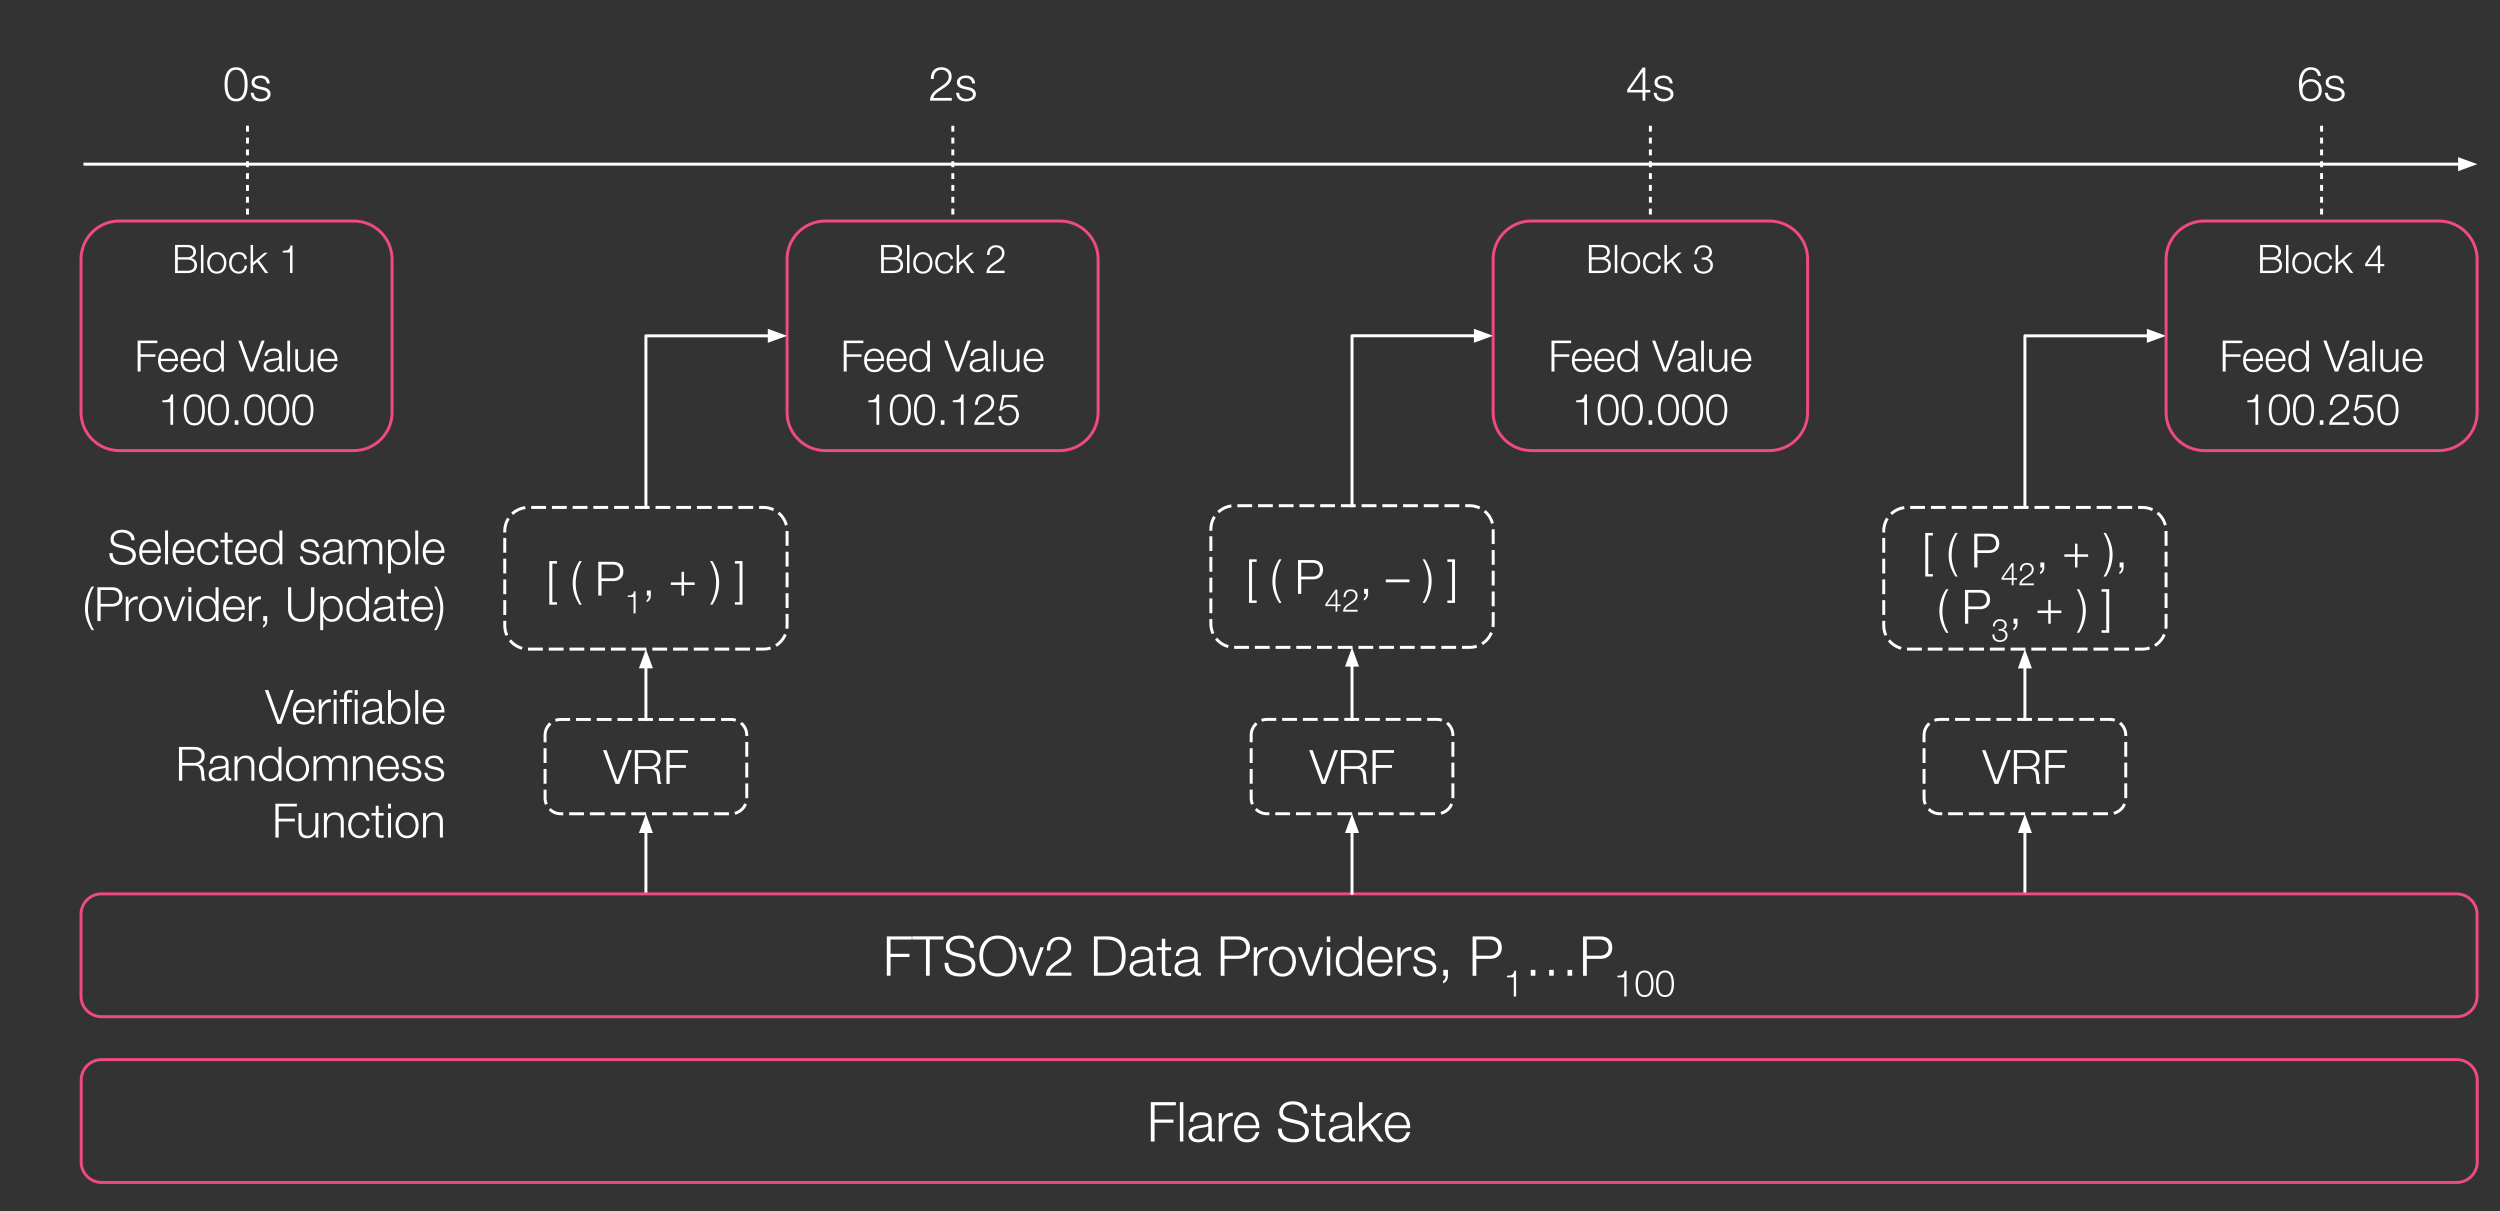 <svg version="1.1" viewBox="0.0 0.0 844.764 409.223" fill="none" stroke="none" stroke-linecap="square" stroke-miterlimit="10" xmlns:xlink="http://www.w3.org/1999/xlink" xmlns="http://www.w3.org/2000/svg"><rect x="0.0" y="0.0" width="844.764" height="409.223" fill="#333333" stroke="none"/><clipPath id="p.0"><path d="m0 0l844.764 0l0 409.223l-844.764 0l0 -409.223z" clip-rule="nonzero"/></clipPath><g clip-path="url(#p.0)"><path fill="#000000" fill-opacity="0.0" d="m0 0l844.764 0l0 409.223l-844.764 0z" fill-rule="evenodd"/><path fill="#000000" fill-opacity="0.0" d="m27.378 308.958l0 0c0 -3.821 3.098 -6.919 6.919 -6.919l795.8 0c1.835 0 3.595 0.729 4.892 2.026c1.298 1.298 2.026 3.057 2.026 4.892l0 27.674c0 3.821 -3.098 6.919 -6.919 6.919l-795.8 0c-3.821 0 -6.919 -3.098 -6.919 -6.919z" fill-rule="evenodd"/><path stroke="#ef4a82" stroke-width="1.0" stroke-linejoin="round" stroke-linecap="butt" d="m27.378 308.958l0 0c0 -3.821 3.098 -6.919 6.919 -6.919l795.8 0c1.835 0 3.595 0.729 4.892 2.026c1.298 1.298 2.026 3.057 2.026 4.892l0 27.674c0 3.821 -3.098 6.919 -6.919 6.919l-795.8 0c-3.821 0 -6.919 -3.098 -6.919 -6.919z" fill-rule="evenodd"/><path fill="#ffffff" d="m308.11 316.403l0 1.078l-7.188 0l0 4.812l6.375 0l0 1.078l-6.375 0l0 6.344l-1.266 0l0 -13.312l8.453 0zm10.692 0l0 1.078l-4.641 0l0 12.234l-1.266 0l0 -12.234l-4.656 0l0 -1.078l10.562 0zm5.397 -0.281q2.141 0 3.516 1.109q1.391 1.094 1.391 3.031l-1.25 0q-0.078 -1.453 -1.109 -2.25q-1.016 -0.812 -2.531 -0.812q-1.562 0 -2.453 0.688q-0.891 0.672 -0.891 1.953q0 0.75 0.453 1.266q0.453 0.5 1.656 0.797l3.031 0.75q1.875 0.453 2.719 1.312q0.859 0.859 0.859 2.219q0 1.672 -1.281 2.75q-1.281 1.062 -3.812 1.062q-2.484 0 -3.906 -1.109q-1.422 -1.125 -1.422 -3.25l0 -0.297l1.281 0l0 0.078q0 1.781 1.109 2.641q1.109 0.859 3.219 0.859q1.375 0 2.453 -0.719q1.094 -0.734 1.094 -1.984q0 -1.734 -2.594 -2.375q-2.609 -0.641 -3.109 -0.766q-1.594 -0.391 -2.312 -1.156q-0.703 -0.781 -0.703 -2.047q0 -1.547 1.172 -2.641q1.188 -1.109 3.422 -1.109zm13.001 0q1.875 0 3.312 0.891q1.438 0.875 2.188 2.5q0.766 1.609 0.766 3.547q0 3.0 -1.703 4.969q-1.688 1.969 -4.562 1.969q-2.875 0 -4.578 -1.938q-1.703 -1.953 -1.703 -5.0q0 -3.047 1.703 -4.984q1.703 -1.953 4.578 -1.953zm-5.016 6.938q0 2.516 1.328 4.188q1.328 1.672 3.688 1.672q2.344 0 3.672 -1.656q1.328 -1.672 1.328 -4.203q0 -2.516 -1.328 -4.188q-1.312 -1.672 -3.688 -1.672q-2.312 0 -3.656 1.641q-1.344 1.641 -1.344 4.219zm13.266 -2.969l3.016 8.453l0.047 0l2.984 -8.453l1.203 0l-3.594 9.625l-1.25 0l-3.719 -9.625l1.312 0zm12.464 -3.547q1.828 0 2.938 1.0q1.109 0.984 1.109 2.688q0 1.328 -0.844 2.5q-0.828 1.156 -3.016 2.5q-1.781 1.078 -2.5 1.859q-0.719 0.781 -0.844 1.547l7.266 0l0 1.078l-8.609 0q0.016 -1.453 0.828 -2.625q0.828 -1.188 2.922 -2.516q2.078 -1.328 2.844 -2.234q0.781 -0.922 0.781 -2.141q0 -1.172 -0.828 -1.906q-0.812 -0.75 -2.109 -0.75q-1.344 0 -2.125 0.891q-0.781 0.875 -0.828 2.484l0 0.25l-1.156 0l0 -0.188q0 -2.0 1.078 -3.219q1.094 -1.219 3.094 -1.219zm16.168 -0.141q2.984 0 4.625 1.594q1.656 1.594 1.656 5.062q0 3.484 -1.672 5.078q-1.656 1.578 -4.484 1.578l-4.562 0l0 -13.312l4.438 0zm-0.359 12.234q2.766 0 4.062 -1.297q1.312 -1.297 1.312 -4.281q0 -2.969 -1.281 -4.266q-1.266 -1.312 -4.266 -1.312l-2.641 0l0 11.156l2.812 0zm12.281 -8.828q1.812 0 2.672 0.797q0.859 0.781 0.859 2.219l0 5.234q0 0.297 0.156 0.484q0.172 0.172 0.531 0.172q0.109 0 0.188 0q0.094 -0.016 0.188 -0.062l0 0.984q-0.219 0.047 -0.391 0.062q-0.172 0.016 -0.359 0.016q-0.766 0 -1.078 -0.359q-0.312 -0.375 -0.312 -1.219l0 -0.094l-0.047 0q-0.719 1.094 -1.516 1.531q-0.781 0.422 -1.984 0.422q-1.453 0 -2.344 -0.734q-0.891 -0.734 -0.891 -2.094q0 -1.391 0.969 -2.094q0.984 -0.703 4.344 -1.0q0.766 -0.078 1.062 -0.359q0.312 -0.281 0.312 -0.938q0 -0.984 -0.594 -1.484q-0.594 -0.5 -1.922 -0.5q-1.219 0 -1.891 0.578q-0.656 0.578 -0.688 1.672l-1.172 0q0.078 -1.594 1.078 -2.406q1.016 -0.828 2.828 -0.828zm2.312 4.641q-0.172 0.328 -1.109 0.453q-0.938 0.125 -2.062 0.328q-1.125 0.188 -1.703 0.641q-0.578 0.453 -0.578 1.234q0 0.844 0.625 1.375q0.641 0.531 1.516 0.531q1.438 0 2.391 -0.859q0.969 -0.859 0.969 -2.125l0 -1.578l-0.047 0zm5.433 -7.25l0 2.891l1.969 0l0 0.984l-1.969 0l0 6.578q0 0.734 0.281 0.969q0.281 0.219 0.719 0.219q0.172 0 0.422 -0.016q0.266 -0.016 0.547 -0.031l0 1.0q-0.266 0.016 -0.531 0.016q-0.25 0.016 -0.516 0.016q-1.172 0 -1.641 -0.438q-0.453 -0.453 -0.453 -1.609l0 -6.703l-1.688 0l0 -0.984l1.688 0l0 -2.891l1.172 0zm7.458 2.609q1.812 0 2.672 0.797q0.859 0.781 0.859 2.219l0 5.234q0 0.297 0.156 0.484q0.172 0.172 0.531 0.172q0.109 0 0.188 0q0.094 -0.016 0.188 -0.062l0 0.984q-0.219 0.047 -0.391 0.062q-0.172 0.016 -0.359 0.016q-0.766 0 -1.078 -0.359q-0.312 -0.375 -0.312 -1.219l0 -0.094l-0.047 0q-0.719 1.094 -1.516 1.531q-0.781 0.422 -1.984 0.422q-1.453 0 -2.344 -0.734q-0.891 -0.734 -0.891 -2.094q0 -1.391 0.969 -2.094q0.984 -0.703 4.344 -1.0q0.766 -0.078 1.062 -0.359q0.312 -0.281 0.312 -0.938q0 -0.984 -0.594 -1.484q-0.594 -0.5 -1.922 -0.5q-1.219 0 -1.891 0.578q-0.656 0.578 -0.688 1.672l-1.172 0q0.078 -1.594 1.078 -2.406q1.016 -0.828 2.828 -0.828zm2.312 4.641q-0.172 0.328 -1.109 0.453q-0.938 0.125 -2.062 0.328q-1.125 0.188 -1.703 0.641q-0.578 0.453 -0.578 1.234q0 0.844 0.625 1.375q0.641 0.531 1.516 0.531q1.438 0 2.391 -0.859q0.969 -0.859 0.969 -2.125l0 -1.578l-0.047 0zm14.96 -8.047q1.734 0 2.812 1.0q1.078 1.0 1.078 2.797q0 1.797 -1.078 2.797q-1.078 1.0 -2.812 1.0l-4.719 0l0 5.719l-1.266 0l0 -13.312l5.984 0zm-0.281 6.531q1.312 0 2.109 -0.703q0.797 -0.719 0.797 -2.031q0 -1.281 -0.781 -2.0q-0.766 -0.719 -2.297 -0.719l-4.266 0l0 5.453l4.438 0zm9.909 -2.969l0.297 0l0 1.172l-0.141 0q-1.547 0 -2.5 1.0q-0.938 0.984 -0.938 2.484l0 5.094l-1.172 0l0 -9.625l1.078 0l0 2.25l0.031 0q0.438 -1.125 1.328 -1.75q0.891 -0.625 2.016 -0.625zm5.257 -0.156q2.047 0 3.297 1.438q1.25 1.422 1.25 3.656q0 1.344 -0.516 2.516q-0.516 1.172 -1.562 1.875q-1.047 0.703 -2.469 0.703q-2.047 0 -3.297 -1.438q-1.25 -1.438 -1.25 -3.656q0 -2.234 1.25 -3.656q1.25 -1.438 3.297 -1.438zm-3.375 5.094q0 1.703 0.922 2.906q0.922 1.203 2.453 1.203q1.531 0 2.453 -1.203q0.922 -1.203 0.922 -2.906q0 -1.688 -0.922 -2.891q-0.922 -1.219 -2.469 -1.219q-1.5 0 -2.438 1.203q-0.922 1.188 -0.922 2.906zm9.907 -4.812l3.016 8.453l0.047 0l2.984 -8.453l1.203 0l-3.594 9.625l-1.25 0l-3.719 -9.625l1.312 0zm9.605 -3.688l0 1.875l-1.172 0l0 -1.875l1.172 0zm0 3.688l0 9.625l-1.172 0l0 -9.625l1.172 0zm10.734 -3.688l0 13.312l-1.078 0l0 -1.828l-0.047 0q-0.406 0.969 -1.406 1.547q-0.984 0.562 -2.031 0.562q-1.969 0 -3.156 -1.375q-1.172 -1.391 -1.172 -3.719q0 -2.297 1.172 -3.688q1.172 -1.406 3.156 -1.406q1.125 0 2.047 0.547q0.922 0.547 1.297 1.562l0.047 0l0 -5.516l1.172 0zm-7.703 8.5q0 1.781 0.844 2.953q0.844 1.156 2.297 1.156q1.625 0 2.5 -1.141q0.891 -1.156 0.891 -2.969q0 -1.812 -0.891 -2.953q-0.875 -1.156 -2.5 -1.156q-1.438 0 -2.297 1.141q-0.844 1.125 -0.844 2.969zm13.807 -5.094q1.953 0 3.094 1.422q1.141 1.422 1.141 3.797l0 0.188l-7.406 0q0.031 1.672 0.891 2.734q0.875 1.062 2.281 1.062q1.172 0 1.922 -0.609q0.766 -0.609 1.094 -1.859l1.188 0q-0.422 1.734 -1.453 2.594q-1.016 0.859 -2.75 0.859q-2.047 0 -3.203 -1.359q-1.141 -1.375 -1.141 -3.734q0 -2.234 1.156 -3.656q1.156 -1.438 3.188 -1.438zm3.062 4.422q-0.047 -1.438 -0.906 -2.438q-0.844 -1.0 -2.172 -1.0q-1.25 0 -2.109 0.938q-0.844 0.922 -1.047 2.5l6.234 0zm7.215 -4.266l0.297 0l0 1.172l-0.141 0q-1.547 0 -2.5 1.0q-0.938 0.984 -0.938 2.484l0 5.094l-1.172 0l0 -9.625l1.078 0l0 2.25l0.031 0q0.438 -1.125 1.328 -1.75q0.891 -0.625 2.016 -0.625zm4.829 -0.156q1.578 0 2.5 0.812q0.938 0.797 1.031 2.281l-1.172 0q-0.062 -1.016 -0.75 -1.562q-0.688 -0.547 -1.781 -0.547q-1.016 0 -1.641 0.438q-0.625 0.438 -0.625 1.219q0 0.625 0.547 1.031q0.562 0.406 1.453 0.609l2.016 0.438q0.984 0.234 1.641 0.906q0.656 0.656 0.656 1.672q0 1.344 -1.109 2.125q-1.109 0.766 -2.766 0.766q-1.797 0 -2.812 -0.859q-1.0 -0.859 -1.141 -2.531l1.188 0q0.062 1.125 0.828 1.766q0.766 0.641 2.0 0.641q1.094 0 1.859 -0.484q0.766 -0.5 0.766 -1.359q0 -0.641 -0.5 -1.062q-0.484 -0.438 -1.641 -0.688l-1.484 -0.328q-1.266 -0.281 -1.984 -0.891q-0.703 -0.609 -0.703 -1.688q0 -1.25 1.016 -1.969q1.031 -0.734 2.609 -0.734zm7.817 7.922l0 2.062q0 0.797 -0.422 1.516q-0.422 0.734 -1.219 0.969l0 -0.797q0.391 -0.172 0.625 -0.656q0.25 -0.484 0.234 -1.0l0 -0.109l-0.781 0l0 -1.984l1.562 0zm14.32 -11.328q1.734 0 2.812 1.0q1.078 1.0 1.078 2.797q0 1.797 -1.078 2.797q-1.078 1.0 -2.812 1.0l-4.719 0l0 5.719l-1.266 0l0 -13.312l5.984 0zm-0.281 6.531q1.312 0 2.109 -0.703q0.797 -0.719 0.797 -2.031q0 -1.281 -0.781 -2.0q-0.766 -0.719 -2.297 -0.719l-4.266 0l0 5.453l4.438 0z" fill-rule="nonzero"/><path fill="#ffffff" d="m511.661 328.012l0.641 0l0 8.703l-0.781 0l0 -6.469l-2.312 0l0 -0.562q1.078 -0.016 1.484 -0.172q0.422 -0.172 0.656 -0.531q0.234 -0.359 0.312 -0.969z" fill-rule="nonzero"/><path fill="#ffffff" d="m518.828 327.731l0 1.984l-1.578 0l0 -1.984l1.578 0zm6.203 0l0 1.984l-1.562 0l0 -1.984l1.562 0zm6.219 0l0 1.984l-1.578 0l0 -1.984l1.578 0zm9.656 -11.328q1.734 0 2.812 1.0q1.078 1.0 1.078 2.797q0 1.797 -1.078 2.797q-1.078 1.0 -2.812 1.0l-4.719 0l0 5.719l-1.266 0l0 -13.312l5.984 0zm-0.281 6.531q1.312 0 2.109 -0.703q0.797 -0.719 0.797 -2.031q0 -1.281 -0.781 -2.0q-0.766 -0.719 -2.297 -0.719l-4.266 0l0 5.453l4.438 0z" fill-rule="nonzero"/><path fill="#ffffff" d="m548.985 328.012l0.641 0l0 8.703l-0.781 0l0 -6.469l-2.312 0l0 -0.562q1.078 -0.016 1.484 -0.172q0.422 -0.172 0.656 -0.531q0.234 -0.359 0.312 -0.969zm6.714 -0.078q1.516 0 2.266 1.156q0.766 1.141 0.766 3.312q0 2.25 -0.766 3.375q-0.766 1.125 -2.266 1.125q-1.484 0 -2.266 -1.109q-0.766 -1.125 -0.766 -3.375q0 -2.25 0.781 -3.359q0.781 -1.125 2.25 -1.125zm-2.25 4.469q0 1.906 0.562 2.875q0.578 0.969 1.688 0.969q1.125 0 1.688 -0.953q0.562 -0.969 0.562 -2.891q0 -1.891 -0.562 -2.844q-0.562 -0.969 -1.703 -0.969q-1.078 0 -1.656 0.953q-0.578 0.938 -0.578 2.859zm9.167 -4.469q1.516 0 2.266 1.156q0.766 1.141 0.766 3.312q0 2.25 -0.766 3.375q-0.766 1.125 -2.266 1.125q-1.484 0 -2.266 -1.109q-0.766 -1.125 -0.766 -3.375q0 -2.25 0.781 -3.359q0.781 -1.125 2.25 -1.125zm-2.25 4.469q0 1.906 0.562 2.875q0.578 0.969 1.688 0.969q1.125 0 1.688 -0.953q0.562 -0.969 0.562 -2.891q0 -1.891 -0.562 -2.844q-0.562 -0.969 -1.703 -0.969q-1.078 0 -1.656 0.953q-0.578 0.938 -0.578 2.859z" fill-rule="nonzero"/><path fill="#000000" fill-opacity="0.0" d="m218.259 301.121l0 -26.142" fill-rule="evenodd"/><path stroke="#ffffff" stroke-width="1.0" stroke-linejoin="round" stroke-linecap="butt" d="m218.259 301.121l0 -20.142" fill-rule="evenodd"/><path fill="#ffffff" stroke="#ffffff" stroke-width="1.0" stroke-linecap="butt" d="m219.91 280.979l-1.652 -4.538l-1.652 4.538z" fill-rule="evenodd"/><path fill="#000000" fill-opacity="0.0" d="m184.18 248.417l0 0c0 -2.934 2.378 -5.312 5.312 -5.312l57.533 0c1.409 0 2.76 0.56 3.756 1.556c0.996 0.996 1.556 2.348 1.556 3.756l0 21.249c0 2.934 -2.378 5.312 -5.312 5.312l-57.533 0c-2.934 0 -5.312 -2.378 -5.312 -5.312z" fill-rule="evenodd"/><path stroke="#ffffff" stroke-width="1.0" stroke-linejoin="round" stroke-linecap="butt" stroke-dasharray="4.0,3.0" d="m184.18 248.417l0 0c0 -2.934 2.378 -5.312 5.312 -5.312l57.533 0c1.409 0 2.76 0.56 3.756 1.556c0.996 0.996 1.556 2.348 1.556 3.756l0 21.249c0 2.934 -2.378 5.312 -5.312 5.312l-57.533 0c-2.934 0 -5.312 -2.378 -5.312 -5.312z" fill-rule="evenodd"/><path fill="#ffffff" d="m204.946 253.48l3.703 10.219l0.031 0l3.688 -10.219l1.156 0l-4.234 11.406l-0.016 0.016l-1.266 0l-4.234 -11.422l1.172 0zm14.875 0q1.5 0 2.453 0.781q0.953 0.766 0.953 2.188q0 1.141 -0.594 1.922q-0.578 0.781 -1.625 0.984l0 0.031l0.234 0.047q0.797 0.188 1.203 0.703q0.422 0.516 0.547 1.656l0.062 1.219q0.078 0.719 0.125 1.031q0.062 0.312 0.266 0.75l0.078 0.109l-1.188 0q-0.234 -0.312 -0.297 -1.781q-0.109 -2.031 -0.656 -2.656q-0.547 -0.641 -1.484 -0.641l-4.281 0l0 5.078l-1.094 0l0 -11.422l5.297 0zm-0.094 5.422q0.969 0 1.688 -0.609q0.719 -0.609 0.719 -1.625q0 -1.109 -0.656 -1.688q-0.641 -0.578 -1.734 -0.578l-4.125 0l0 4.5l4.109 0zm12.719 -5.422l0 0.922l-6.156 0l0 4.125l5.469 0l0 0.938l-5.469 0l0 5.438l-1.094 0l0 -11.422l7.25 0z" fill-rule="nonzero"/><path fill="#000000" fill-opacity="0.0" d="m170.558 179.441l0 0c0 -4.407 3.572 -7.979 7.979 -7.979l79.443 0c2.116 0 4.146 0.841 5.642 2.337c1.496 1.496 2.337 3.526 2.337 5.642l0 31.916c0 4.407 -3.572 7.979 -7.979 7.979l-79.443 0c-4.407 0 -7.979 -3.572 -7.979 -7.979z" fill-rule="evenodd"/><path stroke="#ffffff" stroke-width="1.0" stroke-linejoin="round" stroke-linecap="butt" stroke-dasharray="4.0,3.0" d="m170.558 179.441l0 0c0 -4.407 3.572 -7.979 7.979 -7.979l79.443 0c2.116 0 4.146 0.841 5.642 2.337c1.496 1.496 2.337 3.526 2.337 5.642l0 31.916c0 4.407 -3.572 7.979 -7.979 7.979l-79.443 0c-4.407 0 -7.979 -3.572 -7.979 -7.979z" fill-rule="evenodd"/><path fill="#ffffff" d="m188.198 189.587l0 0.859l-1.562 0l0 13.031l1.562 0l0 0.844l-2.578 0l0 -14.734l2.578 0zm7.586 0l0.797 0q-1.031 1.641 -1.547 3.609q-0.5 1.969 -0.5 4.156q0 1.703 0.547 3.578q0.562 1.875 1.5 3.391l-0.797 0q-1.25 -2.078 -1.766 -3.797q-0.5 -1.719 -0.5 -3.531q0 -1.922 0.562 -3.781q0.578 -1.875 1.703 -3.625zm11.523 0.25q1.469 0 2.391 0.859q0.938 0.859 0.938 2.406q0 1.531 -0.938 2.391q-0.922 0.859 -2.391 0.859l-4.047 0l0 4.906l-1.094 0l0 -11.422l5.141 0zm-0.25 5.594q1.125 0 1.797 -0.594q0.688 -0.609 0.688 -1.734q0 -1.109 -0.656 -1.719q-0.656 -0.625 -1.984 -0.625l-3.641 0l0 4.672l3.797 0z" fill-rule="nonzero"/><path fill="#ffffff" d="m214.213 199.79l0.547 0l0 7.469l-0.672 0l0 -5.547l-1.969 0l0 -0.469q0.922 -0.016 1.281 -0.156q0.359 -0.156 0.547 -0.453q0.203 -0.312 0.266 -0.844z" fill-rule="nonzero"/><path fill="#ffffff" d="m219.921 199.556l0 1.766q0 0.688 -0.375 1.312q-0.359 0.625 -1.047 0.828l0 -0.688q0.344 -0.141 0.547 -0.562q0.203 -0.406 0.203 -0.859l0 -0.094l-0.672 0l0 -1.703l1.344 0zm10.375 -6.344l0.844 0l0 3.594l3.594 0l0 0.844l-3.594 0l0 3.609l-0.844 0l0 -3.609l-3.609 0l0 -0.844l3.609 0l0 -3.594zm9.641 -3.625l0.797 0q1.156 1.906 1.703 3.641q0.562 1.719 0.562 3.672q0 1.984 -0.578 3.859q-0.578 1.859 -1.672 3.547l-0.812 0q1.031 -1.656 1.531 -3.609q0.516 -1.969 0.516 -4.141q0 -1.672 -0.547 -3.5q-0.531 -1.844 -1.5 -3.469zm10.961 0l0 14.734l-2.578 0l0 -0.844l1.578 0l0 -13.031l-1.578 0l0 -0.859l2.578 0z" fill-rule="nonzero"/><path fill="#000000" fill-opacity="0.0" d="m409.156 178.858l0 0c0 -4.407 3.572 -7.979 7.979 -7.979l79.443 0c2.116 0 4.146 0.841 5.642 2.337c1.496 1.496 2.337 3.526 2.337 5.642l0 31.916c0 4.407 -3.572 7.979 -7.979 7.979l-79.443 0c-4.407 0 -7.979 -3.572 -7.979 -7.979z" fill-rule="evenodd"/><path stroke="#ffffff" stroke-width="1.0" stroke-linejoin="round" stroke-linecap="butt" stroke-dasharray="4.0,3.0" d="m409.156 178.858l0 0c0 -4.407 3.572 -7.979 7.979 -7.979l79.443 0c2.116 0 4.146 0.841 5.642 2.337c1.496 1.496 2.337 3.526 2.337 5.642l0 31.916c0 4.407 -3.572 7.979 -7.979 7.979l-79.443 0c-4.407 0 -7.979 -3.572 -7.979 -7.979z" fill-rule="evenodd"/><path fill="#ffffff" d="m424.634 189.004l0 0.859l-1.562 0l0 13.031l1.562 0l0 0.844l-2.578 0l0 -14.734l2.578 0zm7.586 0l0.797 0q-1.031 1.641 -1.547 3.609q-0.5 1.969 -0.5 4.156q0 1.703 0.547 3.578q0.562 1.875 1.5 3.391l-0.797 0q-1.25 -2.078 -1.766 -3.797q-0.5 -1.719 -0.5 -3.531q0 -1.922 0.562 -3.781q0.578 -1.875 1.703 -3.625zm11.523 0.25q1.469 0 2.391 0.859q0.938 0.859 0.938 2.406q0 1.531 -0.938 2.391q-0.922 0.859 -2.391 0.859l-4.047 0l0 4.906l-1.094 0l0 -11.422l5.141 0zm-0.25 5.594q1.125 0 1.797 -0.594q0.688 -0.609 0.688 -1.734q0 -1.109 -0.656 -1.719q-0.656 -0.625 -1.984 -0.625l-3.641 0l0 4.672l3.797 0z" fill-rule="nonzero"/><path fill="#ffffff" d="m451.29 199.208l0.609 0l0 5.047l1.125 0l0 0.562l-1.125 0l0 1.859l-0.609 0l0 -1.859l-3.453 0l0 -0.641l3.453 -4.969zm-2.844 5.047l2.844 0l0 -4.062l-0.031 0l-2.812 4.062zm7.958 -5.109q1.047 0 1.672 0.578q0.641 0.562 0.641 1.531q0 0.766 -0.484 1.438q-0.469 0.656 -1.719 1.422q-1.016 0.609 -1.438 1.062q-0.406 0.438 -0.469 0.875l4.141 0l0 0.625l-4.906 0q0 -0.828 0.469 -1.5q0.469 -0.672 1.672 -1.438q1.188 -0.75 1.625 -1.266q0.438 -0.531 0.438 -1.234q0 -0.672 -0.469 -1.094q-0.469 -0.422 -1.203 -0.422q-0.766 0 -1.219 0.5q-0.438 0.5 -0.469 1.422l0 0.156l-0.672 0l0 -0.109q0 -1.156 0.625 -1.844q0.625 -0.703 1.766 -0.703z" fill-rule="nonzero"/><path fill="#ffffff" d="m462.283 198.973l0 1.766q0 0.688 -0.375 1.312q-0.359 0.625 -1.047 0.828l0 -0.688q0.344 -0.141 0.547 -0.562q0.203 -0.406 0.203 -0.859l0 -0.094l-0.672 0l0 -1.703l1.344 0zm13.984 -3.172l0 0.938l-8.0 0l0 -0.938l8.0 0zm4.43 -6.797l0.797 0q1.156 1.906 1.703 3.641q0.562 1.719 0.562 3.672q0 1.984 -0.578 3.859q-0.578 1.859 -1.672 3.547l-0.812 0q1.031 -1.656 1.531 -3.609q0.516 -1.969 0.516 -4.141q0 -1.672 -0.547 -3.5q-0.531 -1.844 -1.5 -3.469zm10.961 0l0 14.734l-2.578 0l0 -0.844l1.578 0l0 -13.031l-1.578 0l0 -0.859l2.578 0z" fill-rule="nonzero"/><path fill="#000000" fill-opacity="0.0" d="m636.524 179.441l0 0c0 -4.407 3.572 -7.979 7.979 -7.979l79.443 0c2.116 0 4.146 0.841 5.642 2.337c1.496 1.496 2.337 3.526 2.337 5.642l0 31.916c0 4.407 -3.572 7.979 -7.979 7.979l-79.443 0c-4.407 0 -7.979 -3.572 -7.979 -7.979z" fill-rule="evenodd"/><path stroke="#ffffff" stroke-width="1.0" stroke-linejoin="round" stroke-linecap="butt" stroke-dasharray="4.0,3.0" d="m636.524 179.441l0 0c0 -4.407 3.572 -7.979 7.979 -7.979l79.443 0c2.116 0 4.146 0.841 5.642 2.337c1.496 1.496 2.337 3.526 2.337 5.642l0 31.916c0 4.407 -3.572 7.979 -7.979 7.979l-79.443 0c-4.407 0 -7.979 -3.572 -7.979 -7.979z" fill-rule="evenodd"/><path fill="#ffffff" d="m653.13 180.087l0 0.859l-1.562 0l0 13.031l1.562 0l0 0.844l-2.578 0l0 -14.734l2.578 0zm7.586 0l0.797 0q-1.031 1.641 -1.547 3.609q-0.5 1.969 -0.5 4.156q0 1.703 0.547 3.578q0.562 1.875 1.5 3.391l-0.797 0q-1.25 -2.078 -1.766 -3.797q-0.5 -1.719 -0.5 -3.531q0 -1.922 0.562 -3.781q0.578 -1.875 1.703 -3.625zm11.523 0.25q1.469 0 2.391 0.859q0.938 0.859 0.938 2.406q0 1.531 -0.938 2.391q-0.922 0.859 -2.391 0.859l-4.047 0l0 4.906l-1.094 0l0 -11.422l5.141 0zm-0.25 5.594q1.125 0 1.797 -0.594q0.688 -0.609 0.688 -1.734q0 -1.109 -0.656 -1.719q-0.656 -0.625 -1.984 -0.625l-3.641 0l0 4.672l3.797 0z" fill-rule="nonzero"/><path fill="#ffffff" d="m679.786 190.29l0.609 0l0 5.047l1.125 0l0 0.562l-1.125 0l0 1.859l-0.609 0l0 -1.859l-3.453 0l0 -0.641l3.453 -4.969zm-2.844 5.047l2.844 0l0 -4.062l-0.031 0l-2.812 4.062zm7.958 -5.109q1.047 0 1.672 0.578q0.641 0.562 0.641 1.531q0 0.766 -0.484 1.438q-0.469 0.656 -1.719 1.422q-1.016 0.609 -1.438 1.062q-0.406 0.438 -0.469 0.875l4.141 0l0 0.625l-4.906 0q0 -0.828 0.469 -1.5q0.469 -0.672 1.672 -1.438q1.188 -0.75 1.625 -1.266q0.438 -0.531 0.438 -1.234q0 -0.672 -0.469 -1.094q-0.469 -0.422 -1.203 -0.422q-0.766 0 -1.219 0.5q-0.438 0.5 -0.469 1.422l0 0.156l-0.672 0l0 -0.109q0 -1.156 0.625 -1.844q0.625 -0.703 1.766 -0.703z" fill-rule="nonzero"/><path fill="#ffffff" d="m690.78 190.056l0 1.766q0 0.688 -0.375 1.312q-0.359 0.625 -1.047 0.828l0 -0.688q0.344 -0.141 0.547 -0.562q0.203 -0.406 0.203 -0.859l0 -0.094l-0.672 0l0 -1.703l1.344 0zm10.375 -6.344l0.844 0l0 3.594l3.594 0l0 0.844l-3.594 0l0 3.609l-0.844 0l0 -3.609l-3.609 0l0 -0.844l3.609 0l0 -3.594zm9.641 -3.625l0.797 0q1.156 1.906 1.703 3.641q0.562 1.719 0.562 3.672q0 1.984 -0.578 3.859q-0.578 1.859 -1.672 3.547l-0.812 0q1.031 -1.656 1.531 -3.609q0.516 -1.969 0.516 -4.141q0 -1.672 -0.547 -3.5q-0.531 -1.844 -1.5 -3.469zm6.781 9.969l0 1.766q0 0.688 -0.375 1.312q-0.359 0.625 -1.047 0.828l0 -0.688q0.344 -0.141 0.547 -0.562q0.203 -0.406 0.203 -0.859l0 -0.094l-0.672 0l0 -1.703l1.344 0z" fill-rule="nonzero"/><path fill="#ffffff" d="m657.597 199.087l0.797 0q-1.031 1.641 -1.547 3.609q-0.5 1.969 -0.5 4.156q0 1.703 0.547 3.578q0.562 1.875 1.5 3.391l-0.797 0q-1.25 -2.078 -1.766 -3.797q-0.5 -1.719 -0.5 -3.531q0 -1.922 0.562 -3.781q0.578 -1.875 1.703 -3.625zm11.523 0.25q1.469 0 2.391 0.859q0.938 0.859 0.938 2.406q0 1.531 -0.938 2.391q-0.922 0.859 -2.391 0.859l-4.047 0l0 4.906l-1.094 0l0 -11.422l5.141 0zm-0.25 5.594q1.125 0 1.797 -0.594q0.688 -0.609 0.688 -1.734q0 -1.109 -0.656 -1.719q-0.656 -0.625 -1.984 -0.625l-3.641 0l0 4.672l3.797 0z" fill-rule="nonzero"/><path fill="#ffffff" d="m675.761 209.228q0.969 0 1.641 0.5q0.672 0.5 0.672 1.406q0 0.609 -0.328 1.047q-0.328 0.438 -0.922 0.609l0 0.016q0.766 0.141 1.141 0.641q0.391 0.5 0.391 1.203q0 1.016 -0.734 1.641q-0.719 0.625 -1.844 0.625q-1.109 0 -1.828 -0.625q-0.719 -0.625 -0.719 -1.734q0 -0.141 0.016 -0.172l0.672 0l0 0.141q0 0.812 0.5 1.328q0.5 0.5 1.359 0.5q0.812 0 1.359 -0.453q0.547 -0.469 0.547 -1.203q0 -0.719 -0.484 -1.141q-0.484 -0.422 -1.312 -0.422l-0.562 0l0 -0.578l0.594 0q0.594 0 1.031 -0.359q0.453 -0.359 0.453 -0.984q0 -0.688 -0.453 -1.047q-0.438 -0.359 -1.172 -0.359q-0.766 0 -1.234 0.484q-0.469 0.484 -0.469 1.359l0 0.031l-0.672 0q0.016 -1.094 0.672 -1.766q0.656 -0.688 1.688 -0.688z" fill-rule="nonzero"/><path fill="#ffffff" d="m681.735 209.056l0 1.766q0 0.688 -0.375 1.312q-0.359 0.625 -1.047 0.828l0 -0.688q0.344 -0.141 0.547 -0.562q0.203 -0.406 0.203 -0.859l0 -0.094l-0.672 0l0 -1.703l1.344 0zm10.375 -6.344l0.844 0l0 3.594l3.594 0l0 0.844l-3.594 0l0 3.609l-0.844 0l0 -3.609l-3.609 0l0 -0.844l3.609 0l0 -3.594zm9.641 -3.625l0.797 0q1.156 1.906 1.703 3.641q0.562 1.719 0.562 3.672q0 1.984 -0.578 3.859q-0.578 1.859 -1.672 3.547l-0.812 0q1.031 -1.656 1.531 -3.609q0.516 -1.969 0.516 -4.141q0 -1.672 -0.547 -3.5q-0.531 -1.844 -1.5 -3.469zm10.961 0l0 14.734l-2.578 0l0 -0.844l1.578 0l0 -13.031l-1.578 0l0 -0.859l2.578 0z" fill-rule="nonzero"/><path fill="#000000" fill-opacity="0.0" d="m422.778 248.407l0 0c0 -2.934 2.378 -5.312 5.312 -5.312l57.533 0c1.409 0 2.76 0.56 3.756 1.556c0.996 0.996 1.556 2.348 1.556 3.756l0 21.249c0 2.934 -2.378 5.312 -5.312 5.312l-57.533 0c-2.934 0 -5.312 -2.378 -5.312 -5.312z" fill-rule="evenodd"/><path stroke="#ffffff" stroke-width="1.0" stroke-linejoin="round" stroke-linecap="butt" stroke-dasharray="4.0,3.0" d="m422.778 248.407l0 0c0 -2.934 2.378 -5.312 5.312 -5.312l57.533 0c1.409 0 2.76 0.56 3.756 1.556c0.996 0.996 1.556 2.348 1.556 3.756l0 21.249c0 2.934 -2.378 5.312 -5.312 5.312l-57.533 0c-2.934 0 -5.312 -2.378 -5.312 -5.312z" fill-rule="evenodd"/><path fill="#ffffff" d="m443.544 253.47l3.703 10.219l0.031 0l3.688 -10.219l1.156 0l-4.234 11.406l-0.016 0.016l-1.266 0l-4.234 -11.422l1.172 0zm14.875 0q1.5 0 2.453 0.781q0.953 0.766 0.953 2.188q0 1.141 -0.594 1.922q-0.578 0.781 -1.625 0.984l0 0.031l0.234 0.047q0.797 0.188 1.203 0.703q0.422 0.516 0.547 1.656l0.062 1.219q0.078 0.719 0.125 1.031q0.062 0.312 0.266 0.75l0.078 0.109l-1.188 0q-0.234 -0.312 -0.297 -1.781q-0.109 -2.031 -0.656 -2.656q-0.547 -0.641 -1.484 -0.641l-4.281 0l0 5.078l-1.094 0l0 -11.422l5.297 0zm-0.094 5.422q0.969 0 1.688 -0.609q0.719 -0.609 0.719 -1.625q0 -1.109 -0.656 -1.688q-0.641 -0.578 -1.734 -0.578l-4.125 0l0 4.5l4.109 0zm12.719 -5.422l0 0.922l-6.156 0l0 4.125l5.469 0l0 0.938l-5.469 0l0 5.438l-1.094 0l0 -11.422l7.25 0z" fill-rule="nonzero"/><path fill="#000000" fill-opacity="0.0" d="m456.857 301.835l0 -26.866" fill-rule="evenodd"/><path stroke="#ffffff" stroke-width="1.0" stroke-linejoin="round" stroke-linecap="butt" d="m456.857 301.835l0 -20.866" fill-rule="evenodd"/><path fill="#ffffff" stroke="#ffffff" stroke-width="1.0" stroke-linecap="butt" d="m458.509 280.969l-1.652 -4.538l-1.652 4.538z" fill-rule="evenodd"/><path fill="#000000" fill-opacity="0.0" d="m684.224 301.11l0 -26.142" fill-rule="evenodd"/><path stroke="#ffffff" stroke-width="1.0" stroke-linejoin="round" stroke-linecap="butt" d="m684.224 301.11l0 -20.142" fill-rule="evenodd"/><path fill="#ffffff" stroke="#ffffff" stroke-width="1.0" stroke-linecap="butt" d="m685.876 280.969l-1.652 -4.538l-1.652 4.538z" fill-rule="evenodd"/><path fill="#000000" fill-opacity="0.0" d="m650.146 248.407l0 0c0 -2.934 2.378 -5.312 5.312 -5.312l57.533 0c1.409 0 2.76 0.56 3.756 1.556c0.996 0.996 1.556 2.348 1.556 3.756l0 21.249c0 2.934 -2.378 5.312 -5.312 5.312l-57.533 0c-2.934 0 -5.312 -2.378 -5.312 -5.312z" fill-rule="evenodd"/><path stroke="#ffffff" stroke-width="1.0" stroke-linejoin="round" stroke-linecap="butt" stroke-dasharray="4.0,3.0" d="m650.146 248.407l0 0c0 -2.934 2.378 -5.312 5.312 -5.312l57.533 0c1.409 0 2.76 0.56 3.756 1.556c0.996 0.996 1.556 2.348 1.556 3.756l0 21.249c0 2.934 -2.378 5.312 -5.312 5.312l-57.533 0c-2.934 0 -5.312 -2.378 -5.312 -5.312z" fill-rule="evenodd"/><path fill="#ffffff" d="m670.912 253.47l3.703 10.219l0.031 0l3.688 -10.219l1.156 0l-4.234 11.406l-0.016 0.016l-1.266 0l-4.234 -11.422l1.172 0zm14.875 0q1.5 0 2.453 0.781q0.953 0.766 0.953 2.188q0 1.141 -0.594 1.922q-0.578 0.781 -1.625 0.984l0 0.031l0.234 0.047q0.797 0.188 1.203 0.703q0.422 0.516 0.547 1.656l0.062 1.219q0.078 0.719 0.125 1.031q0.062 0.312 0.266 0.75l0.078 0.109l-1.188 0q-0.234 -0.312 -0.297 -1.781q-0.109 -2.031 -0.656 -2.656q-0.547 -0.641 -1.484 -0.641l-4.281 0l0 5.078l-1.094 0l0 -11.422l5.297 0zm-0.094 5.422q0.969 0 1.688 -0.609q0.719 -0.609 0.719 -1.625q0 -1.109 -0.656 -1.688q-0.641 -0.578 -1.734 -0.578l-4.125 0l0 4.5l4.109 0zm12.719 -5.422l0 0.922l-6.156 0l0 4.125l5.469 0l0 0.938l-5.469 0l0 5.438l-1.094 0l0 -11.422l7.25 0z" fill-rule="nonzero"/><path fill="#000000" fill-opacity="0.0" d="m218.259 243.105l0 -23.78" fill-rule="evenodd"/><path stroke="#ffffff" stroke-width="1.0" stroke-linejoin="round" stroke-linecap="butt" d="m218.259 243.105l0 -17.78" fill-rule="evenodd"/><path fill="#ffffff" stroke="#ffffff" stroke-width="1.0" stroke-linecap="butt" d="m219.91 225.325l-1.652 -4.538l-1.652 4.538z" fill-rule="evenodd"/><path fill="#000000" fill-opacity="0.0" d="m456.857 243.094l0 -24.346" fill-rule="evenodd"/><path stroke="#ffffff" stroke-width="1.0" stroke-linejoin="round" stroke-linecap="butt" d="m456.857 243.094l0 -18.346" fill-rule="evenodd"/><path fill="#ffffff" stroke="#ffffff" stroke-width="1.0" stroke-linecap="butt" d="m458.509 224.748l-1.652 -4.538l-1.652 4.538z" fill-rule="evenodd"/><path fill="#000000" fill-opacity="0.0" d="m684.224 243.094l0 -23.748" fill-rule="evenodd"/><path stroke="#ffffff" stroke-width="1.0" stroke-linejoin="round" stroke-linecap="butt" d="m684.224 243.094l0 -17.748" fill-rule="evenodd"/><path fill="#ffffff" stroke="#ffffff" stroke-width="1.0" stroke-linecap="butt" d="m685.876 225.346l-1.652 -4.538l-1.652 4.538z" fill-rule="evenodd"/><path fill="#000000" fill-opacity="0.0" d="m265.958 87.612l0 0c0 -7.141 5.789 -12.929 12.929 -12.929l79.244 0c3.429 0 6.718 1.362 9.142 3.787c2.425 2.425 3.787 5.713 3.787 9.142l0 51.716c0 7.141 -5.789 12.929 -12.929 12.929l-79.244 0c-7.141 0 -12.929 -5.789 -12.929 -12.929z" fill-rule="evenodd"/><path stroke="#ef4a82" stroke-width="1.0" stroke-linejoin="round" stroke-linecap="butt" d="m265.958 87.612l0 0c0 -7.141 5.789 -12.929 12.929 -12.929l79.244 0c3.429 0 6.718 1.362 9.142 3.787c2.425 2.425 3.787 5.713 3.787 9.142l0 51.716c0 7.141 -5.789 12.929 -12.929 12.929l-79.244 0c-7.141 0 -12.929 -5.789 -12.929 -12.929z" fill-rule="evenodd"/><path fill="#ffffff" d="m301.823 82.754q1.375 0 2.172 0.594q0.812 0.578 0.812 1.734q0 0.75 -0.453 1.359q-0.453 0.609 -1.188 0.781l0 0.016q0.906 0.125 1.453 0.766q0.547 0.625 0.547 1.562q0 1.328 -0.875 2.016q-0.859 0.688 -2.453 0.688l-4.109 0l0 -9.516l4.094 0zm-0.016 4.172q0.922 0 1.5 -0.438q0.594 -0.438 0.594 -1.188q0 -0.891 -0.547 -1.328q-0.547 -0.438 -1.609 -0.438l-3.094 0l0 3.391l3.156 0zm0.016 4.562q1.188 0 1.812 -0.484q0.625 -0.484 0.625 -1.469q0 -0.906 -0.656 -1.359q-0.641 -0.469 -1.844 -0.469l-3.109 0l0 3.781l3.172 0zm5.499 -8.734l0 9.516l-0.844 0l0 -9.516l0.844 0zm4.513 2.438q1.469 0 2.359 1.031q0.891 1.016 0.891 2.609q0 0.969 -0.375 1.797q-0.359 0.828 -1.109 1.344q-0.75 0.5 -1.766 0.5q-1.453 0 -2.359 -1.016q-0.891 -1.031 -0.891 -2.625q0 -1.594 0.891 -2.609q0.891 -1.031 2.359 -1.031zm-2.406 3.641q0 1.219 0.656 2.078q0.656 0.859 1.75 0.859q1.094 0 1.75 -0.859q0.672 -0.859 0.672 -2.078q0 -1.203 -0.672 -2.062q-0.656 -0.875 -1.766 -0.875q-1.062 0 -1.734 0.859q-0.656 0.844 -0.656 2.078zm9.819 -3.641q1.203 0 1.922 0.625q0.734 0.625 0.859 1.734l-0.828 0q-0.188 -0.812 -0.688 -1.234q-0.484 -0.422 -1.266 -0.422q-1.078 0 -1.75 0.859q-0.656 0.844 -0.656 2.078q0 1.219 0.656 2.078q0.672 0.859 1.75 0.859q0.75 0 1.328 -0.531q0.578 -0.547 0.672 -1.438l0.844 0q-0.188 1.281 -0.938 1.984q-0.75 0.688 -1.906 0.688q-1.453 0 -2.359 -1.016q-0.891 -1.031 -0.891 -2.625q0 -1.594 0.891 -2.609q0.891 -1.031 2.359 -1.031zm4.855 -2.438l0 5.969l3.812 -3.328l1.125 0l-2.938 2.547l3.125 4.328l-1.047 0l-2.719 -3.734l-1.359 1.125l0 2.609l-0.844 0l0 -9.516l0.844 0zm12.414 0.109q1.312 0 2.109 0.719q0.797 0.703 0.797 1.906q0 0.953 -0.609 1.797q-0.594 0.828 -2.156 1.781q-1.266 0.766 -1.781 1.328q-0.516 0.547 -0.609 1.094l5.188 0l0 0.781l-6.141 0q0.016 -1.031 0.594 -1.875q0.594 -0.844 2.078 -1.797q1.484 -0.953 2.031 -1.594q0.562 -0.656 0.562 -1.531q0 -0.844 -0.594 -1.375q-0.578 -0.531 -1.5 -0.531q-0.969 0 -1.531 0.641q-0.547 0.625 -0.578 1.781l0 0.172l-0.844 0l0 -0.125q0 -1.438 0.781 -2.297q0.781 -0.875 2.203 -0.875z" fill-rule="nonzero"/><path fill="#ffffff" d="m291.736 115.081l0 0.859l-5.641 0l0 3.781l5.016 0l0 0.844l-5.016 0l0 4.984l-1.0 0l0 -10.469l6.641 0zm3.67 2.688q1.531 0 2.422 1.125q0.906 1.109 0.906 2.969l0 0.156l-5.828 0q0.031 1.312 0.703 2.141q0.688 0.828 1.797 0.828q0.922 0 1.516 -0.469q0.594 -0.484 0.859 -1.453l0.922 0q-0.328 1.359 -1.141 2.031q-0.797 0.672 -2.156 0.672q-1.609 0 -2.516 -1.062q-0.906 -1.078 -0.906 -2.938q0 -1.75 0.906 -2.875q0.906 -1.125 2.516 -1.125zm2.391 3.469q-0.031 -1.125 -0.703 -1.906q-0.672 -0.781 -1.703 -0.781q-0.984 0 -1.656 0.734q-0.672 0.719 -0.828 1.953l4.891 0zm5.217 -3.469q1.531 0 2.422 1.125q0.906 1.109 0.906 2.969l0 0.156l-5.828 0q0.031 1.312 0.703 2.141q0.688 0.828 1.797 0.828q0.922 0 1.516 -0.469q0.594 -0.484 0.859 -1.453l0.922 0q-0.328 1.359 -1.141 2.031q-0.797 0.672 -2.156 0.672q-1.609 0 -2.516 -1.062q-0.906 -1.078 -0.906 -2.938q0 -1.75 0.906 -2.875q0.906 -1.125 2.516 -1.125zm2.391 3.469q-0.031 -1.125 -0.703 -1.906q-0.672 -0.781 -1.703 -0.781q-0.984 0 -1.656 0.734q-0.672 0.719 -0.828 1.953l4.891 0zm8.826 -6.156l0 10.469l-0.844 0l0 -1.438l-0.031 0q-0.328 0.75 -1.109 1.203q-0.781 0.453 -1.594 0.453q-1.547 0 -2.469 -1.078q-0.922 -1.094 -0.922 -2.922q0 -1.812 0.906 -2.906q0.922 -1.094 2.484 -1.094q0.891 0 1.609 0.438q0.719 0.422 1.016 1.219l0.031 0l0 -4.344l0.922 0zm-6.047 6.688q0 1.406 0.656 2.312q0.672 0.906 1.812 0.906q1.266 0 1.953 -0.891q0.703 -0.906 0.703 -2.328q0 -1.422 -0.688 -2.312q-0.688 -0.906 -1.969 -0.906q-1.125 0 -1.797 0.891q-0.672 0.891 -0.672 2.328zm11.972 -6.688l3.391 9.359l0.031 0l3.375 -9.359l1.062 0l-3.891 10.453l0 0.016l-1.156 0l-3.875 -10.469l1.062 0zm10.877 2.688q1.438 0 2.109 0.625q0.672 0.609 0.672 1.75l0 4.109q0 0.219 0.125 0.375q0.141 0.141 0.422 0.141q0.078 0 0.141 0q0.078 -0.016 0.141 -0.062l0 0.781q-0.172 0.047 -0.312 0.062q-0.125 0 -0.266 0q-0.609 0 -0.859 -0.281q-0.234 -0.297 -0.234 -0.953l0 -0.078l-0.031 0q-0.562 0.859 -1.188 1.203q-0.625 0.328 -1.562 0.328q-1.156 0 -1.859 -0.578q-0.688 -0.578 -0.688 -1.641q0 -1.094 0.766 -1.641q0.766 -0.562 3.406 -0.797q0.594 -0.047 0.828 -0.266q0.25 -0.234 0.25 -0.75q0 -0.766 -0.469 -1.156q-0.469 -0.391 -1.5 -0.391q-0.953 0 -1.484 0.453q-0.516 0.438 -0.547 1.297l-0.922 0q0.062 -1.234 0.844 -1.875q0.797 -0.656 2.219 -0.656zm1.828 3.641q-0.141 0.266 -0.875 0.359q-0.734 0.109 -1.625 0.266q-0.891 0.141 -1.344 0.5q-0.453 0.344 -0.453 0.969q0 0.672 0.5 1.078q0.5 0.406 1.188 0.406q1.141 0 1.891 -0.672q0.75 -0.672 0.75 -1.656l0 -1.25l-0.031 0zm3.732 -6.328l0 10.469l-0.922 0l0 -10.469l0.922 0zm2.697 2.906l0 4.922q0 0.953 0.438 1.516q0.453 0.562 1.562 0.562q1.062 0 1.672 -0.844q0.609 -0.859 0.609 -2.125l0 -4.031l0.922 0l0 7.562l-0.844 0l0 -1.359l-0.031 0q-0.359 0.75 -1.047 1.172q-0.688 0.406 -1.562 0.406q-1.359 0 -2.016 -0.719q-0.641 -0.719 -0.641 -2.094l0 -4.969l0.938 0zm9.997 -0.219q1.531 0 2.422 1.125q0.906 1.109 0.906 2.969l0 0.156l-5.828 0q0.031 1.312 0.703 2.141q0.688 0.828 1.797 0.828q0.922 0 1.516 -0.469q0.594 -0.484 0.859 -1.453l0.922 0q-0.328 1.359 -1.141 2.031q-0.797 0.672 -2.156 0.672q-1.609 0 -2.516 -1.062q-0.906 -1.078 -0.906 -2.938q0 -1.75 0.906 -2.875q0.906 -1.125 2.516 -1.125zm2.391 3.469q-0.031 -1.125 -0.703 -1.906q-0.672 -0.781 -1.703 -0.781q-0.984 0 -1.656 0.734q-0.672 0.719 -0.828 1.953l4.891 0z" fill-rule="nonzero"/><path fill="#ffffff" d="m296.332 133.284l0.75 0l0 10.266l-0.922 0l0 -7.625l-2.719 0l0 -0.656q1.266 -0.016 1.75 -0.203q0.5 -0.203 0.766 -0.625q0.266 -0.422 0.375 -1.156zm7.917 -0.078q1.781 0 2.672 1.344q0.906 1.344 0.906 3.922q0 2.656 -0.922 3.984q-0.906 1.312 -2.656 1.312q-1.75 0 -2.672 -1.312q-0.906 -1.328 -0.906 -3.969q0 -2.641 0.906 -3.953q0.922 -1.328 2.672 -1.328zm-2.656 5.266q0 2.25 0.656 3.391q0.672 1.125 2.0 1.125q1.312 0 1.984 -1.125q0.672 -1.125 0.672 -3.391q0 -2.234 -0.672 -3.359q-0.672 -1.125 -2.0 -1.125q-1.281 0 -1.969 1.109q-0.672 1.109 -0.672 3.375zm10.807 -5.266q1.781 0 2.672 1.344q0.906 1.344 0.906 3.922q0 2.656 -0.922 3.984q-0.906 1.312 -2.656 1.312q-1.75 0 -2.672 -1.312q-0.906 -1.328 -0.906 -3.969q0 -2.641 0.906 -3.953q0.922 -1.328 2.672 -1.328zm-2.656 5.266q0 2.25 0.656 3.391q0.672 1.125 2.0 1.125q1.312 0 1.984 -1.125q0.672 -1.125 0.672 -3.391q0 -2.234 -0.672 -3.359q-0.672 -1.125 -2.0 -1.125q-1.281 0 -1.969 1.109q-0.672 1.109 -0.672 3.375zm9.385 3.531l0 1.547l-1.234 0l0 -1.547l1.234 0zm5.728 -8.719l0.75 0l0 10.266l-0.922 0l0 -7.625l-2.719 0l0 -0.656q1.266 -0.016 1.75 -0.203q0.5 -0.203 0.766 -0.625q0.266 -0.422 0.375 -1.156zm7.901 -0.078q1.438 0 2.312 0.781q0.875 0.781 0.875 2.109q0 1.047 -0.656 1.969q-0.656 0.906 -2.391 1.969q-1.391 0.844 -1.953 1.453q-0.562 0.609 -0.672 1.203l5.703 0l0 0.859l-6.75 0q0.016 -1.141 0.656 -2.062q0.641 -0.922 2.281 -1.969q1.641 -1.047 2.234 -1.766q0.609 -0.719 0.609 -1.672q0 -0.938 -0.641 -1.516q-0.641 -0.578 -1.656 -0.578q-1.062 0 -1.672 0.688q-0.609 0.688 -0.641 1.969l0 0.188l-0.922 0l0 -0.141q0 -1.578 0.844 -2.531q0.859 -0.953 2.438 -0.953zm11.057 0.219l0 0.844l-4.5 0l-0.656 3.406l0.031 0.031q0.406 -0.469 0.984 -0.703q0.578 -0.25 1.188 -0.25q1.578 0 2.5 0.984q0.938 0.984 0.938 2.562q0 1.469 -1.031 2.469q-1.031 1.0 -2.516 1.0q-1.406 0 -2.375 -0.828q-0.953 -0.828 -1.0 -2.328l0.922 0q0.031 1.062 0.734 1.719q0.719 0.656 1.781 0.656q1.125 0 1.844 -0.797q0.719 -0.812 0.719 -2.0q0 -1.156 -0.75 -1.906q-0.75 -0.766 -1.859 -0.766q-0.672 0 -1.281 0.312q-0.594 0.297 -1.016 0.906l-0.781 0l0.984 -5.312l5.141 0z" fill-rule="nonzero"/><path fill="#000000" fill-opacity="0.0" d="m218.259 171.462l0 -57.984l47.685 0" fill-rule="evenodd"/><path stroke="#ffffff" stroke-width="1.0" stroke-linejoin="round" stroke-linecap="butt" d="m218.259 171.462l0 -57.984l41.685 0" fill-rule="evenodd"/><path fill="#ffffff" stroke="#ffffff" stroke-width="1.0" stroke-linecap="butt" d="m259.944 115.129l4.538 -1.652l-4.538 -1.652z" fill-rule="evenodd"/><path fill="#000000" fill-opacity="0.0" d="m456.857 170.879l0 -57.417l47.685 0" fill-rule="evenodd"/><path stroke="#ffffff" stroke-width="1.0" stroke-linejoin="round" stroke-linecap="butt" d="m456.857 170.879l0 -57.417l41.685 0" fill-rule="evenodd"/><path fill="#ffffff" stroke="#ffffff" stroke-width="1.0" stroke-linecap="butt" d="m498.542 115.114l4.538 -1.652l-4.538 -1.652z" fill-rule="evenodd"/><path fill="#000000" fill-opacity="0.0" d="m684.224 171.462l0 -57.984l47.716 0" fill-rule="evenodd"/><path stroke="#ffffff" stroke-width="1.0" stroke-linejoin="round" stroke-linecap="butt" d="m684.224 171.462l0 -57.984l41.716 0" fill-rule="evenodd"/><path fill="#ffffff" stroke="#ffffff" stroke-width="1.0" stroke-linecap="butt" d="m725.941 115.129l4.538 -1.652l-4.538 -1.652z" fill-rule="evenodd"/><path fill="#000000" fill-opacity="0.0" d="m504.541 87.612l0 0c0 -7.141 5.789 -12.929 12.929 -12.929l80.409 0c3.429 0 6.718 1.362 9.142 3.787c2.425 2.425 3.787 5.713 3.787 9.142l0 51.716c0 7.141 -5.789 12.929 -12.929 12.929l-80.409 0c-7.141 0 -12.929 -5.789 -12.929 -12.929z" fill-rule="evenodd"/><path stroke="#ef4a82" stroke-width="1.0" stroke-linejoin="round" stroke-linecap="butt" d="m504.541 87.612l0 0c0 -7.141 5.789 -12.929 12.929 -12.929l80.409 0c3.429 0 6.718 1.362 9.142 3.787c2.425 2.425 3.787 5.713 3.787 9.142l0 51.716c0 7.141 -5.789 12.929 -12.929 12.929l-80.409 0c-7.141 0 -12.929 -5.789 -12.929 -12.929z" fill-rule="evenodd"/><path fill="#ffffff" d="m540.988 82.754q1.375 0 2.172 0.594q0.812 0.578 0.812 1.734q0 0.75 -0.453 1.359q-0.453 0.609 -1.188 0.781l0 0.016q0.906 0.125 1.453 0.766q0.547 0.625 0.547 1.562q0 1.328 -0.875 2.016q-0.859 0.688 -2.453 0.688l-4.109 0l0 -9.516l4.094 0zm-0.016 4.172q0.922 0 1.5 -0.438q0.594 -0.438 0.594 -1.188q0 -0.891 -0.547 -1.328q-0.547 -0.438 -1.609 -0.438l-3.094 0l0 3.391l3.156 0zm0.016 4.562q1.188 0 1.812 -0.484q0.625 -0.484 0.625 -1.469q0 -0.906 -0.656 -1.359q-0.641 -0.469 -1.844 -0.469l-3.109 0l0 3.781l3.172 0zm5.499 -8.734l0 9.516l-0.844 0l0 -9.516l0.844 0zm4.513 2.438q1.469 0 2.359 1.031q0.891 1.016 0.891 2.609q0 0.969 -0.375 1.797q-0.359 0.828 -1.109 1.344q-0.75 0.5 -1.766 0.5q-1.453 0 -2.359 -1.016q-0.891 -1.031 -0.891 -2.625q0 -1.594 0.891 -2.609q0.891 -1.031 2.359 -1.031zm-2.406 3.641q0 1.219 0.656 2.078q0.656 0.859 1.75 0.859q1.094 0 1.75 -0.859q0.672 -0.859 0.672 -2.078q0 -1.203 -0.672 -2.062q-0.656 -0.875 -1.766 -0.875q-1.062 0 -1.734 0.859q-0.656 0.844 -0.656 2.078zm9.819 -3.641q1.203 0 1.922 0.625q0.734 0.625 0.859 1.734l-0.828 0q-0.188 -0.812 -0.688 -1.234q-0.484 -0.422 -1.266 -0.422q-1.078 0 -1.75 0.859q-0.656 0.844 -0.656 2.078q0 1.219 0.656 2.078q0.672 0.859 1.75 0.859q0.75 0 1.328 -0.531q0.578 -0.547 0.672 -1.438l0.844 0q-0.188 1.281 -0.938 1.984q-0.75 0.688 -1.906 0.688q-1.453 0 -2.359 -1.016q-0.891 -1.031 -0.891 -2.625q0 -1.594 0.891 -2.609q0.891 -1.031 2.359 -1.031zm4.855 -2.438l0 5.969l3.812 -3.328l1.125 0l-2.938 2.547l3.125 4.328l-1.047 0l-2.719 -3.734l-1.359 1.125l0 2.609l-0.844 0l0 -9.516l0.844 0zm12.305 0.109q1.219 0 2.047 0.625q0.844 0.625 0.844 1.75q0 0.766 -0.406 1.312q-0.406 0.547 -1.156 0.75l0 0.016q0.953 0.188 1.422 0.812q0.484 0.625 0.484 1.5q0 1.281 -0.906 2.062q-0.906 0.781 -2.297 0.781q-1.406 0 -2.312 -0.781q-0.891 -0.797 -0.891 -2.188q0 -0.156 0.016 -0.203l0.844 0l0 0.172q0 1.031 0.625 1.672q0.625 0.625 1.703 0.625q1.016 0 1.703 -0.578q0.688 -0.594 0.688 -1.5q0 -0.891 -0.609 -1.422q-0.594 -0.547 -1.641 -0.547l-0.703 0l0 -0.703l0.75 0q0.734 0 1.281 -0.453q0.562 -0.453 0.562 -1.234q0 -0.859 -0.562 -1.312q-0.547 -0.453 -1.469 -0.453q-0.953 0 -1.547 0.609q-0.578 0.609 -0.578 1.703l0 0.047l-0.844 0q0.016 -1.375 0.844 -2.219q0.828 -0.844 2.109 -0.844z" fill-rule="nonzero"/><path fill="#ffffff" d="m530.901 115.081l0 0.859l-5.641 0l0 3.781l5.016 0l0 0.844l-5.016 0l0 4.984l-1.0 0l0 -10.469l6.641 0zm3.67 2.688q1.531 0 2.422 1.125q0.906 1.109 0.906 2.969l0 0.156l-5.828 0q0.031 1.312 0.703 2.141q0.688 0.828 1.797 0.828q0.922 0 1.516 -0.469q0.594 -0.484 0.859 -1.453l0.922 0q-0.328 1.359 -1.141 2.031q-0.797 0.672 -2.156 0.672q-1.609 0 -2.516 -1.062q-0.906 -1.078 -0.906 -2.938q0 -1.75 0.906 -2.875q0.906 -1.125 2.516 -1.125zm2.391 3.469q-0.031 -1.125 -0.703 -1.906q-0.672 -0.781 -1.703 -0.781q-0.984 0 -1.656 0.734q-0.672 0.719 -0.828 1.953l4.891 0zm5.217 -3.469q1.531 0 2.422 1.125q0.906 1.109 0.906 2.969l0 0.156l-5.828 0q0.031 1.312 0.703 2.141q0.688 0.828 1.797 0.828q0.922 0 1.516 -0.469q0.594 -0.484 0.859 -1.453l0.922 0q-0.328 1.359 -1.141 2.031q-0.797 0.672 -2.156 0.672q-1.609 0 -2.516 -1.062q-0.906 -1.078 -0.906 -2.938q0 -1.75 0.906 -2.875q0.906 -1.125 2.516 -1.125zm2.391 3.469q-0.031 -1.125 -0.703 -1.906q-0.672 -0.781 -1.703 -0.781q-0.984 0 -1.656 0.734q-0.672 0.719 -0.828 1.953l4.891 0zm8.826 -6.156l0 10.469l-0.844 0l0 -1.438l-0.031 0q-0.328 0.75 -1.109 1.203q-0.781 0.453 -1.594 0.453q-1.547 0 -2.469 -1.078q-0.922 -1.094 -0.922 -2.922q0 -1.812 0.906 -2.906q0.922 -1.094 2.484 -1.094q0.891 0 1.609 0.438q0.719 0.422 1.016 1.219l0.031 0l0 -4.344l0.922 0zm-6.047 6.688q0 1.406 0.656 2.312q0.672 0.906 1.812 0.906q1.266 0 1.953 -0.891q0.703 -0.906 0.703 -2.328q0 -1.422 -0.688 -2.312q-0.688 -0.906 -1.969 -0.906q-1.125 0 -1.797 0.891q-0.672 0.891 -0.672 2.328zm11.972 -6.688l3.391 9.359l0.031 0l3.375 -9.359l1.062 0l-3.891 10.453l0 0.016l-1.156 0l-3.875 -10.469l1.062 0zm10.877 2.688q1.438 0 2.109 0.625q0.672 0.609 0.672 1.75l0 4.109q0 0.219 0.125 0.375q0.141 0.141 0.422 0.141q0.078 0 0.141 0q0.078 -0.016 0.141 -0.062l0 0.781q-0.172 0.047 -0.312 0.062q-0.125 0 -0.266 0q-0.609 0 -0.859 -0.281q-0.234 -0.297 -0.234 -0.953l0 -0.078l-0.031 0q-0.562 0.859 -1.188 1.203q-0.625 0.328 -1.562 0.328q-1.156 0 -1.859 -0.578q-0.688 -0.578 -0.688 -1.641q0 -1.094 0.766 -1.641q0.766 -0.562 3.406 -0.797q0.594 -0.047 0.828 -0.266q0.25 -0.234 0.25 -0.75q0 -0.766 -0.469 -1.156q-0.469 -0.391 -1.5 -0.391q-0.953 0 -1.484 0.453q-0.516 0.438 -0.547 1.297l-0.922 0q0.062 -1.234 0.844 -1.875q0.797 -0.656 2.219 -0.656zm1.828 3.641q-0.141 0.266 -0.875 0.359q-0.734 0.109 -1.625 0.266q-0.891 0.141 -1.344 0.5q-0.453 0.344 -0.453 0.969q0 0.672 0.5 1.078q0.5 0.406 1.188 0.406q1.141 0 1.891 -0.672q0.75 -0.672 0.75 -1.656l0 -1.25l-0.031 0zm3.732 -6.328l0 10.469l-0.922 0l0 -10.469l0.922 0zm2.697 2.906l0 4.922q0 0.953 0.438 1.516q0.453 0.562 1.562 0.562q1.062 0 1.672 -0.844q0.609 -0.859 0.609 -2.125l0 -4.031l0.922 0l0 7.562l-0.844 0l0 -1.359l-0.031 0q-0.359 0.75 -1.047 1.172q-0.688 0.406 -1.562 0.406q-1.359 0 -2.016 -0.719q-0.641 -0.719 -0.641 -2.094l0 -4.969l0.938 0zm9.997 -0.219q1.531 0 2.422 1.125q0.906 1.109 0.906 2.969l0 0.156l-5.828 0q0.031 1.312 0.703 2.141q0.688 0.828 1.797 0.828q0.922 0 1.516 -0.469q0.594 -0.484 0.859 -1.453l0.922 0q-0.328 1.359 -1.141 2.031q-0.797 0.672 -2.156 0.672q-1.609 0 -2.516 -1.062q-0.906 -1.078 -0.906 -2.938q0 -1.75 0.906 -2.875q0.906 -1.125 2.516 -1.125zm2.391 3.469q-0.031 -1.125 -0.703 -1.906q-0.672 -0.781 -1.703 -0.781q-0.984 0 -1.656 0.734q-0.672 0.719 -0.828 1.953l4.891 0z" fill-rule="nonzero"/><path fill="#ffffff" d="m535.498 133.284l0.75 0l0 10.266l-0.922 0l0 -7.625l-2.719 0l0 -0.656q1.266 -0.016 1.75 -0.203q0.5 -0.203 0.766 -0.625q0.266 -0.422 0.375 -1.156zm7.917 -0.078q1.781 0 2.672 1.344q0.906 1.344 0.906 3.922q0 2.656 -0.922 3.984q-0.906 1.312 -2.656 1.312q-1.75 0 -2.672 -1.312q-0.906 -1.328 -0.906 -3.969q0 -2.641 0.906 -3.953q0.922 -1.328 2.672 -1.328zm-2.656 5.266q0 2.25 0.656 3.391q0.672 1.125 2.0 1.125q1.312 0 1.984 -1.125q0.672 -1.125 0.672 -3.391q0 -2.234 -0.672 -3.359q-0.672 -1.125 -2.0 -1.125q-1.281 0 -1.969 1.109q-0.672 1.109 -0.672 3.375zm10.807 -5.266q1.781 0 2.672 1.344q0.906 1.344 0.906 3.922q0 2.656 -0.922 3.984q-0.906 1.312 -2.656 1.312q-1.75 0 -2.672 -1.312q-0.906 -1.328 -0.906 -3.969q0 -2.641 0.906 -3.953q0.922 -1.328 2.672 -1.328zm-2.656 5.266q0 2.25 0.656 3.391q0.672 1.125 2.0 1.125q1.312 0 1.984 -1.125q0.672 -1.125 0.672 -3.391q0 -2.234 -0.672 -3.359q-0.672 -1.125 -2.0 -1.125q-1.281 0 -1.969 1.109q-0.672 1.109 -0.672 3.375zm9.385 3.531l0 1.547l-1.234 0l0 -1.547l1.234 0zm5.494 -8.797q1.781 0 2.672 1.344q0.906 1.344 0.906 3.922q0 2.656 -0.922 3.984q-0.906 1.312 -2.656 1.312q-1.75 0 -2.672 -1.312q-0.906 -1.328 -0.906 -3.969q0 -2.641 0.906 -3.953q0.922 -1.328 2.672 -1.328zm-2.656 5.266q0 2.25 0.656 3.391q0.672 1.125 2.0 1.125q1.312 0 1.984 -1.125q0.672 -1.125 0.672 -3.391q0 -2.234 -0.672 -3.359q-0.672 -1.125 -2.0 -1.125q-1.281 0 -1.969 1.109q-0.672 1.109 -0.672 3.375zm10.807 -5.266q1.781 0 2.672 1.344q0.906 1.344 0.906 3.922q0 2.656 -0.922 3.984q-0.906 1.312 -2.656 1.312q-1.75 0 -2.672 -1.312q-0.906 -1.328 -0.906 -3.969q0 -2.641 0.906 -3.953q0.922 -1.328 2.672 -1.328zm-2.656 5.266q0 2.25 0.656 3.391q0.672 1.125 2.0 1.125q1.312 0 1.984 -1.125q0.672 -1.125 0.672 -3.391q0 -2.234 -0.672 -3.359q-0.672 -1.125 -2.0 -1.125q-1.281 0 -1.969 1.109q-0.672 1.109 -0.672 3.375zm10.807 -5.266q1.781 0 2.672 1.344q0.906 1.344 0.906 3.922q0 2.656 -0.922 3.984q-0.906 1.312 -2.656 1.312q-1.75 0 -2.672 -1.312q-0.906 -1.328 -0.906 -3.969q0 -2.641 0.906 -3.953q0.922 -1.328 2.672 -1.328zm-2.656 5.266q0 2.25 0.656 3.391q0.672 1.125 2.0 1.125q1.312 0 1.984 -1.125q0.672 -1.125 0.672 -3.391q0 -2.234 -0.672 -3.359q-0.672 -1.125 -2.0 -1.125q-1.281 0 -1.969 1.109q-0.672 1.109 -0.672 3.375z" fill-rule="nonzero"/><path fill="#000000" fill-opacity="0.0" d="m27.375 87.612l0 0c0 -7.141 5.789 -12.929 12.929 -12.929l79.244 0c3.429 0 6.718 1.362 9.142 3.787c2.425 2.425 3.787 5.713 3.787 9.142l0 51.716c0 7.141 -5.789 12.929 -12.929 12.929l-79.244 0c-7.141 0 -12.929 -5.789 -12.929 -12.929z" fill-rule="evenodd"/><path stroke="#ef4a82" stroke-width="1.0" stroke-linejoin="round" stroke-linecap="butt" d="m27.375 87.612l0 0c0 -7.141 5.789 -12.929 12.929 -12.929l79.244 0c3.429 0 6.718 1.362 9.142 3.787c2.425 2.425 3.787 5.713 3.787 9.142l0 51.716c0 7.141 -5.789 12.929 -12.929 12.929l-79.244 0c-7.141 0 -12.929 -5.789 -12.929 -12.929z" fill-rule="evenodd"/><path fill="#ffffff" d="m63.24 82.754q1.375 0 2.172 0.594q0.812 0.578 0.812 1.734q0 0.75 -0.453 1.359q-0.453 0.609 -1.188 0.781l0 0.016q0.906 0.125 1.453 0.766q0.547 0.625 0.547 1.562q0 1.328 -0.875 2.016q-0.859 0.688 -2.453 0.688l-4.109 0l0 -9.516l4.094 0zm-0.016 4.172q0.922 0 1.5 -0.438q0.594 -0.438 0.594 -1.188q0 -0.891 -0.547 -1.328q-0.547 -0.438 -1.609 -0.438l-3.094 0l0 3.391l3.156 0zm0.016 4.562q1.188 0 1.812 -0.484q0.625 -0.484 0.625 -1.469q0 -0.906 -0.656 -1.359q-0.641 -0.469 -1.844 -0.469l-3.109 0l0 3.781l3.172 0zm5.499 -8.734l0 9.516l-0.844 0l0 -9.516l0.844 0zm4.513 2.438q1.469 0 2.359 1.031q0.891 1.016 0.891 2.609q0 0.969 -0.375 1.797q-0.359 0.828 -1.109 1.344q-0.75 0.5 -1.766 0.5q-1.453 0 -2.359 -1.016q-0.891 -1.031 -0.891 -2.625q0 -1.594 0.891 -2.609q0.891 -1.031 2.359 -1.031zm-2.406 3.641q0 1.219 0.656 2.078q0.656 0.859 1.75 0.859q1.094 0 1.75 -0.859q0.672 -0.859 0.672 -2.078q0 -1.203 -0.672 -2.062q-0.656 -0.875 -1.766 -0.875q-1.062 0 -1.734 0.859q-0.656 0.844 -0.656 2.078zm9.819 -3.641q1.203 0 1.922 0.625q0.734 0.625 0.859 1.734l-0.828 0q-0.188 -0.812 -0.688 -1.234q-0.484 -0.422 -1.266 -0.422q-1.078 0 -1.75 0.859q-0.656 0.844 -0.656 2.078q0 1.219 0.656 2.078q0.672 0.859 1.75 0.859q0.75 0 1.328 -0.531q0.578 -0.547 0.672 -1.438l0.844 0q-0.188 1.281 -0.938 1.984q-0.75 0.688 -1.906 0.688q-1.453 0 -2.359 -1.016q-0.891 -1.031 -0.891 -2.625q0 -1.594 0.891 -2.609q0.891 -1.031 2.359 -1.031zm4.855 -2.438l0 5.969l3.812 -3.328l1.125 0l-2.938 2.547l3.125 4.328l-1.047 0l-2.719 -3.734l-1.359 1.125l0 2.609l-0.844 0l0 -9.516l0.844 0zm12.648 0.188l0.672 0l0 9.328l-0.828 0l0 -6.938l-2.469 0l0 -0.594q1.141 -0.016 1.594 -0.188q0.453 -0.188 0.688 -0.562q0.25 -0.391 0.344 -1.047z" fill-rule="nonzero"/><path fill="#ffffff" d="m53.153 115.081l0 0.859l-5.641 0l0 3.781l5.016 0l0 0.844l-5.016 0l0 4.984l-1.0 0l0 -10.469l6.641 0zm3.67 2.688q1.531 0 2.422 1.125q0.906 1.109 0.906 2.969l0 0.156l-5.828 0q0.031 1.312 0.703 2.141q0.688 0.828 1.797 0.828q0.922 0 1.516 -0.469q0.594 -0.484 0.859 -1.453l0.922 0q-0.328 1.359 -1.141 2.031q-0.797 0.672 -2.156 0.672q-1.609 0 -2.516 -1.062q-0.906 -1.078 -0.906 -2.938q0 -1.75 0.906 -2.875q0.906 -1.125 2.516 -1.125zm2.391 3.469q-0.031 -1.125 -0.703 -1.906q-0.672 -0.781 -1.703 -0.781q-0.984 0 -1.656 0.734q-0.672 0.719 -0.828 1.953l4.891 0zm5.217 -3.469q1.531 0 2.422 1.125q0.906 1.109 0.906 2.969l0 0.156l-5.828 0q0.031 1.312 0.703 2.141q0.688 0.828 1.797 0.828q0.922 0 1.516 -0.469q0.594 -0.484 0.859 -1.453l0.922 0q-0.328 1.359 -1.141 2.031q-0.797 0.672 -2.156 0.672q-1.609 0 -2.516 -1.062q-0.906 -1.078 -0.906 -2.938q0 -1.75 0.906 -2.875q0.906 -1.125 2.516 -1.125zm2.391 3.469q-0.031 -1.125 -0.703 -1.906q-0.672 -0.781 -1.703 -0.781q-0.984 0 -1.656 0.734q-0.672 0.719 -0.828 1.953l4.891 0zm8.826 -6.156l0 10.469l-0.844 0l0 -1.438l-0.031 0q-0.328 0.75 -1.109 1.203q-0.781 0.453 -1.594 0.453q-1.547 0 -2.469 -1.078q-0.922 -1.094 -0.922 -2.922q0 -1.812 0.906 -2.906q0.922 -1.094 2.484 -1.094q0.891 0 1.609 0.438q0.719 0.422 1.016 1.219l0.031 0l0 -4.344l0.922 0zm-6.047 6.688q0 1.406 0.656 2.312q0.672 0.906 1.812 0.906q1.266 0 1.953 -0.891q0.703 -0.906 0.703 -2.328q0 -1.422 -0.688 -2.312q-0.688 -0.906 -1.969 -0.906q-1.125 0 -1.797 0.891q-0.672 0.891 -0.672 2.328zm11.972 -6.688l3.391 9.359l0.031 0l3.375 -9.359l1.062 0l-3.891 10.453l0 0.016l-1.156 0l-3.875 -10.469l1.062 0zm10.877 2.688q1.438 0 2.109 0.625q0.672 0.609 0.672 1.75l0 4.109q0 0.219 0.125 0.375q0.141 0.141 0.422 0.141q0.078 0 0.141 0q0.078 -0.016 0.141 -0.062l0 0.781q-0.172 0.047 -0.312 0.062q-0.125 0 -0.266 0q-0.609 0 -0.859 -0.281q-0.234 -0.297 -0.234 -0.953l0 -0.078l-0.031 0q-0.562 0.859 -1.188 1.203q-0.625 0.328 -1.562 0.328q-1.156 0 -1.859 -0.578q-0.688 -0.578 -0.688 -1.641q0 -1.094 0.766 -1.641q0.766 -0.562 3.406 -0.797q0.594 -0.047 0.828 -0.266q0.25 -0.234 0.25 -0.75q0 -0.766 -0.469 -1.156q-0.469 -0.391 -1.5 -0.391q-0.953 0 -1.484 0.453q-0.516 0.438 -0.547 1.297l-0.922 0q0.062 -1.234 0.844 -1.875q0.797 -0.656 2.219 -0.656zm1.828 3.641q-0.141 0.266 -0.875 0.359q-0.734 0.109 -1.625 0.266q-0.891 0.141 -1.344 0.5q-0.453 0.344 -0.453 0.969q0 0.672 0.5 1.078q0.5 0.406 1.188 0.406q1.141 0 1.891 -0.672q0.75 -0.672 0.75 -1.656l0 -1.25l-0.031 0zm3.732 -6.328l0 10.469l-0.922 0l0 -10.469l0.922 0zm2.697 2.906l0 4.922q0 0.953 0.438 1.516q0.453 0.562 1.562 0.562q1.062 0 1.672 -0.844q0.609 -0.859 0.609 -2.125l0 -4.031l0.922 0l0 7.562l-0.844 0l0 -1.359l-0.031 0q-0.359 0.75 -1.047 1.172q-0.688 0.406 -1.562 0.406q-1.359 0 -2.016 -0.719q-0.641 -0.719 -0.641 -2.094l0 -4.969l0.938 0zm9.997 -0.219q1.531 0 2.422 1.125q0.906 1.109 0.906 2.969l0 0.156l-5.828 0q0.031 1.312 0.703 2.141q0.688 0.828 1.797 0.828q0.922 0 1.516 -0.469q0.594 -0.484 0.859 -1.453l0.922 0q-0.328 1.359 -1.141 2.031q-0.797 0.672 -2.156 0.672q-1.609 0 -2.516 -1.062q-0.906 -1.078 -0.906 -2.938q0 -1.75 0.906 -2.875q0.906 -1.125 2.516 -1.125zm2.391 3.469q-0.031 -1.125 -0.703 -1.906q-0.672 -0.781 -1.703 -0.781q-0.984 0 -1.656 0.734q-0.672 0.719 -0.828 1.953l4.891 0z" fill-rule="nonzero"/><path fill="#ffffff" d="m57.75 133.284l0.75 0l0 10.266l-0.922 0l0 -7.625l-2.719 0l0 -0.656q1.266 -0.016 1.75 -0.203q0.5 -0.203 0.766 -0.625q0.266 -0.422 0.375 -1.156zm7.917 -0.078q1.781 0 2.672 1.344q0.906 1.344 0.906 3.922q0 2.656 -0.922 3.984q-0.906 1.312 -2.656 1.312q-1.75 0 -2.672 -1.312q-0.906 -1.328 -0.906 -3.969q0 -2.641 0.906 -3.953q0.922 -1.328 2.672 -1.328zm-2.656 5.266q0 2.25 0.656 3.391q0.672 1.125 2.0 1.125q1.312 0 1.984 -1.125q0.672 -1.125 0.672 -3.391q0 -2.234 -0.672 -3.359q-0.672 -1.125 -2.0 -1.125q-1.281 0 -1.969 1.109q-0.672 1.109 -0.672 3.375zm10.807 -5.266q1.781 0 2.672 1.344q0.906 1.344 0.906 3.922q0 2.656 -0.922 3.984q-0.906 1.312 -2.656 1.312q-1.75 0 -2.672 -1.312q-0.906 -1.328 -0.906 -3.969q0 -2.641 0.906 -3.953q0.922 -1.328 2.672 -1.328zm-2.656 5.266q0 2.25 0.656 3.391q0.672 1.125 2.0 1.125q1.312 0 1.984 -1.125q0.672 -1.125 0.672 -3.391q0 -2.234 -0.672 -3.359q-0.672 -1.125 -2.0 -1.125q-1.281 0 -1.969 1.109q-0.672 1.109 -0.672 3.375zm9.385 3.531l0 1.547l-1.234 0l0 -1.547l1.234 0zm5.494 -8.797q1.781 0 2.672 1.344q0.906 1.344 0.906 3.922q0 2.656 -0.922 3.984q-0.906 1.312 -2.656 1.312q-1.75 0 -2.672 -1.312q-0.906 -1.328 -0.906 -3.969q0 -2.641 0.906 -3.953q0.922 -1.328 2.672 -1.328zm-2.656 5.266q0 2.25 0.656 3.391q0.672 1.125 2.0 1.125q1.312 0 1.984 -1.125q0.672 -1.125 0.672 -3.391q0 -2.234 -0.672 -3.359q-0.672 -1.125 -2.0 -1.125q-1.281 0 -1.969 1.109q-0.672 1.109 -0.672 3.375zm10.807 -5.266q1.781 0 2.672 1.344q0.906 1.344 0.906 3.922q0 2.656 -0.922 3.984q-0.906 1.312 -2.656 1.312q-1.75 0 -2.672 -1.312q-0.906 -1.328 -0.906 -3.969q0 -2.641 0.906 -3.953q0.922 -1.328 2.672 -1.328zm-2.656 5.266q0 2.25 0.656 3.391q0.672 1.125 2.0 1.125q1.312 0 1.984 -1.125q0.672 -1.125 0.672 -3.391q0 -2.234 -0.672 -3.359q-0.672 -1.125 -2.0 -1.125q-1.281 0 -1.969 1.109q-0.672 1.109 -0.672 3.375zm10.807 -5.266q1.781 0 2.672 1.344q0.906 1.344 0.906 3.922q0 2.656 -0.922 3.984q-0.906 1.312 -2.656 1.312q-1.75 0 -2.672 -1.312q-0.906 -1.328 -0.906 -3.969q0 -2.641 0.906 -3.953q0.922 -1.328 2.672 -1.328zm-2.656 5.266q0 2.25 0.656 3.391q0.672 1.125 2.0 1.125q1.312 0 1.984 -1.125q0.672 -1.125 0.672 -3.391q0 -2.234 -0.672 -3.359q-0.672 -1.125 -2.0 -1.125q-1.281 0 -1.969 1.109q-0.672 1.109 -0.672 3.375z" fill-rule="nonzero"/><path fill="#000000" fill-opacity="0.0" d="m731.927 87.612l0 0c0 -7.141 5.789 -12.929 12.929 -12.929l79.244 0c3.429 0 6.718 1.362 9.142 3.787c2.425 2.425 3.787 5.713 3.787 9.142l0 51.716c0 7.141 -5.789 12.929 -12.929 12.929l-79.244 0c-7.141 0 -12.929 -5.789 -12.929 -12.929z" fill-rule="evenodd"/><path stroke="#ef4a82" stroke-width="1.0" stroke-linejoin="round" stroke-linecap="butt" d="m731.927 87.612l0 0c0 -7.141 5.789 -12.929 12.929 -12.929l79.244 0c3.429 0 6.718 1.362 9.142 3.787c2.425 2.425 3.787 5.713 3.787 9.142l0 51.716c0 7.141 -5.789 12.929 -12.929 12.929l-79.244 0c-7.141 0 -12.929 -5.789 -12.929 -12.929z" fill-rule="evenodd"/><path fill="#ffffff" d="m767.792 82.754q1.375 0 2.172 0.594q0.812 0.578 0.812 1.734q0 0.75 -0.453 1.359q-0.453 0.609 -1.188 0.781l0 0.016q0.906 0.125 1.453 0.766q0.547 0.625 0.547 1.562q0 1.328 -0.875 2.016q-0.859 0.688 -2.453 0.688l-4.109 0l0 -9.516l4.094 0zm-0.016 4.172q0.922 0 1.5 -0.438q0.594 -0.438 0.594 -1.188q0 -0.891 -0.547 -1.328q-0.547 -0.438 -1.609 -0.438l-3.094 0l0 3.391l3.156 0zm0.016 4.562q1.188 0 1.812 -0.484q0.625 -0.484 0.625 -1.469q0 -0.906 -0.656 -1.359q-0.641 -0.469 -1.844 -0.469l-3.109 0l0 3.781l3.172 0zm5.499 -8.734l0 9.516l-0.844 0l0 -9.516l0.844 0zm4.513 2.438q1.469 0 2.359 1.031q0.891 1.016 0.891 2.609q0 0.969 -0.375 1.797q-0.359 0.828 -1.109 1.344q-0.75 0.5 -1.766 0.5q-1.453 0 -2.359 -1.016q-0.891 -1.031 -0.891 -2.625q0 -1.594 0.891 -2.609q0.891 -1.031 2.359 -1.031zm-2.406 3.641q0 1.219 0.656 2.078q0.656 0.859 1.75 0.859q1.094 0 1.75 -0.859q0.672 -0.859 0.672 -2.078q0 -1.203 -0.672 -2.062q-0.656 -0.875 -1.766 -0.875q-1.062 0 -1.734 0.859q-0.656 0.844 -0.656 2.078zm9.819 -3.641q1.203 0 1.922 0.625q0.734 0.625 0.859 1.734l-0.828 0q-0.188 -0.812 -0.688 -1.234q-0.484 -0.422 -1.266 -0.422q-1.078 0 -1.75 0.859q-0.656 0.844 -0.656 2.078q0 1.219 0.656 2.078q0.672 0.859 1.75 0.859q0.75 0 1.328 -0.531q0.578 -0.547 0.672 -1.438l0.844 0q-0.188 1.281 -0.938 1.984q-0.75 0.688 -1.906 0.688q-1.453 0 -2.359 -1.016q-0.891 -1.031 -0.891 -2.625q0 -1.594 0.891 -2.609q0.891 -1.031 2.359 -1.031zm4.855 -2.438l0 5.969l3.812 -3.328l1.125 0l-2.938 2.547l3.125 4.328l-1.047 0l-2.719 -3.734l-1.359 1.125l0 2.609l-0.844 0l0 -9.516l0.844 0zm13.445 0.188l0.766 0l0 6.297l1.391 0l0 0.719l-1.391 0l0 2.312l-0.781 0l0 -2.312l-4.312 0l0 -0.812l4.328 -6.203zm-3.562 6.297l3.547 0l0 -5.078l-0.031 0l-3.516 5.078z" fill-rule="nonzero"/><path fill="#ffffff" d="m757.704 115.081l0 0.859l-5.641 0l0 3.781l5.016 0l0 0.844l-5.016 0l0 4.984l-1.0 0l0 -10.469l6.641 0zm3.669 2.688q1.531 0 2.422 1.125q0.906 1.109 0.906 2.969l0 0.156l-5.828 0q0.031 1.312 0.703 2.141q0.688 0.828 1.797 0.828q0.922 0 1.516 -0.469q0.594 -0.484 0.859 -1.453l0.922 0q-0.328 1.359 -1.141 2.031q-0.797 0.672 -2.156 0.672q-1.609 0 -2.516 -1.062q-0.906 -1.078 -0.906 -2.938q0 -1.75 0.906 -2.875q0.906 -1.125 2.516 -1.125zm2.391 3.469q-0.031 -1.125 -0.703 -1.906q-0.672 -0.781 -1.703 -0.781q-0.984 0 -1.656 0.734q-0.672 0.719 -0.828 1.953l4.891 0zm5.217 -3.469q1.531 0 2.422 1.125q0.906 1.109 0.906 2.969l0 0.156l-5.828 0q0.031 1.312 0.703 2.141q0.688 0.828 1.797 0.828q0.922 0 1.516 -0.469q0.594 -0.484 0.859 -1.453l0.922 0q-0.328 1.359 -1.141 2.031q-0.797 0.672 -2.156 0.672q-1.609 0 -2.516 -1.062q-0.906 -1.078 -0.906 -2.938q0 -1.75 0.906 -2.875q0.906 -1.125 2.516 -1.125zm2.391 3.469q-0.031 -1.125 -0.703 -1.906q-0.672 -0.781 -1.703 -0.781q-0.984 0 -1.656 0.734q-0.672 0.719 -0.828 1.953l4.891 0zm8.826 -6.156l0 10.469l-0.844 0l0 -1.438l-0.031 0q-0.328 0.75 -1.109 1.203q-0.781 0.453 -1.594 0.453q-1.547 0 -2.469 -1.078q-0.922 -1.094 -0.922 -2.922q0 -1.812 0.906 -2.906q0.922 -1.094 2.484 -1.094q0.891 0 1.609 0.438q0.719 0.422 1.016 1.219l0.031 0l0 -4.344l0.922 0zm-6.047 6.688q0 1.406 0.656 2.312q0.672 0.906 1.812 0.906q1.266 0 1.953 -0.891q0.703 -0.906 0.703 -2.328q0 -1.422 -0.688 -2.312q-0.688 -0.906 -1.969 -0.906q-1.125 0 -1.797 0.891q-0.672 0.891 -0.672 2.328zm11.972 -6.688l3.391 9.359l0.031 0l3.375 -9.359l1.062 0l-3.891 10.453l0 0.016l-1.156 0l-3.875 -10.469l1.062 0zm10.877 2.688q1.438 0 2.109 0.625q0.672 0.609 0.672 1.75l0 4.109q0 0.219 0.125 0.375q0.141 0.141 0.422 0.141q0.078 0 0.141 0q0.078 -0.016 0.141 -0.062l0 0.781q-0.172 0.047 -0.312 0.062q-0.125 0 -0.266 0q-0.609 0 -0.859 -0.281q-0.234 -0.297 -0.234 -0.953l0 -0.078l-0.031 0q-0.562 0.859 -1.188 1.203q-0.625 0.328 -1.562 0.328q-1.156 0 -1.859 -0.578q-0.688 -0.578 -0.688 -1.641q0 -1.094 0.766 -1.641q0.766 -0.562 3.406 -0.797q0.594 -0.047 0.828 -0.266q0.25 -0.234 0.25 -0.75q0 -0.766 -0.469 -1.156q-0.469 -0.391 -1.5 -0.391q-0.953 0 -1.484 0.453q-0.516 0.438 -0.547 1.297l-0.922 0q0.062 -1.234 0.844 -1.875q0.797 -0.656 2.219 -0.656zm1.828 3.641q-0.141 0.266 -0.875 0.359q-0.734 0.109 -1.625 0.266q-0.891 0.141 -1.344 0.5q-0.453 0.344 -0.453 0.969q0 0.672 0.5 1.078q0.5 0.406 1.188 0.406q1.141 0 1.891 -0.672q0.75 -0.672 0.75 -1.656l0 -1.25l-0.031 0zm3.732 -6.328l0 10.469l-0.922 0l0 -10.469l0.922 0zm2.697 2.906l0 4.922q0 0.953 0.438 1.516q0.453 0.562 1.562 0.562q1.062 0 1.672 -0.844q0.609 -0.859 0.609 -2.125l0 -4.031l0.922 0l0 7.562l-0.844 0l0 -1.359l-0.031 0q-0.359 0.75 -1.047 1.172q-0.688 0.406 -1.562 0.406q-1.359 0 -2.016 -0.719q-0.641 -0.719 -0.641 -2.094l0 -4.969l0.938 0zm9.997 -0.219q1.531 0 2.422 1.125q0.906 1.109 0.906 2.969l0 0.156l-5.828 0q0.031 1.312 0.703 2.141q0.688 0.828 1.797 0.828q0.922 0 1.516 -0.469q0.594 -0.484 0.859 -1.453l0.922 0q-0.328 1.359 -1.141 2.031q-0.797 0.672 -2.156 0.672q-1.609 0 -2.516 -1.062q-0.906 -1.078 -0.906 -2.938q0 -1.75 0.906 -2.875q0.906 -1.125 2.516 -1.125zm2.391 3.469q-0.031 -1.125 -0.703 -1.906q-0.672 -0.781 -1.703 -0.781q-0.984 0 -1.656 0.734q-0.672 0.719 -0.828 1.953l4.891 0z" fill-rule="nonzero"/><path fill="#ffffff" d="m762.301 133.284l0.75 0l0 10.266l-0.922 0l0 -7.625l-2.719 0l0 -0.656q1.266 -0.016 1.75 -0.203q0.5 -0.203 0.766 -0.625q0.266 -0.422 0.375 -1.156zm7.917 -0.078q1.781 0 2.672 1.344q0.906 1.344 0.906 3.922q0 2.656 -0.922 3.984q-0.906 1.312 -2.656 1.312q-1.75 0 -2.672 -1.312q-0.906 -1.328 -0.906 -3.969q0 -2.641 0.906 -3.953q0.922 -1.328 2.672 -1.328zm-2.656 5.266q0 2.25 0.656 3.391q0.672 1.125 2.0 1.125q1.312 0 1.984 -1.125q0.672 -1.125 0.672 -3.391q0 -2.234 -0.672 -3.359q-0.672 -1.125 -2.0 -1.125q-1.281 0 -1.969 1.109q-0.672 1.109 -0.672 3.375zm10.807 -5.266q1.781 0 2.672 1.344q0.906 1.344 0.906 3.922q0 2.656 -0.922 3.984q-0.906 1.312 -2.656 1.312q-1.75 0 -2.672 -1.312q-0.906 -1.328 -0.906 -3.969q0 -2.641 0.906 -3.953q0.922 -1.328 2.672 -1.328zm-2.656 5.266q0 2.25 0.656 3.391q0.672 1.125 2.0 1.125q1.312 0 1.984 -1.125q0.672 -1.125 0.672 -3.391q0 -2.234 -0.672 -3.359q-0.672 -1.125 -2.0 -1.125q-1.281 0 -1.969 1.109q-0.672 1.109 -0.672 3.375zm9.385 3.531l0 1.547l-1.234 0l0 -1.547l1.234 0zm5.478 -8.797q1.438 0 2.312 0.781q0.875 0.781 0.875 2.109q0 1.047 -0.656 1.969q-0.656 0.906 -2.391 1.969q-1.391 0.844 -1.953 1.453q-0.562 0.609 -0.672 1.203l5.703 0l0 0.859l-6.75 0q0.016 -1.141 0.656 -2.062q0.641 -0.922 2.281 -1.969q1.641 -1.047 2.234 -1.766q0.609 -0.719 0.609 -1.672q0 -0.938 -0.641 -1.516q-0.641 -0.578 -1.656 -0.578q-1.062 0 -1.672 0.688q-0.609 0.688 -0.641 1.969l0 0.188l-0.922 0l0 -0.141q0 -1.578 0.844 -2.531q0.859 -0.953 2.438 -0.953zm11.057 0.219l0 0.844l-4.5 0l-0.656 3.406l0.031 0.031q0.406 -0.469 0.984 -0.703q0.578 -0.25 1.188 -0.25q1.578 0 2.5 0.984q0.938 0.984 0.938 2.562q0 1.469 -1.031 2.469q-1.031 1.0 -2.516 1.0q-1.406 0 -2.375 -0.828q-0.953 -0.828 -1.0 -2.328l0.922 0q0.031 1.062 0.734 1.719q0.719 0.656 1.781 0.656q1.125 0 1.844 -0.797q0.719 -0.812 0.719 -2.0q0 -1.156 -0.75 -1.906q-0.75 -0.766 -1.859 -0.766q-0.672 0 -1.281 0.312q-0.594 0.297 -1.016 0.906l-0.781 0l0.984 -5.312l5.141 0zm5.26 -0.219q1.781 0 2.672 1.344q0.906 1.344 0.906 3.922q0 2.656 -0.922 3.984q-0.906 1.312 -2.656 1.312q-1.75 0 -2.672 -1.312q-0.906 -1.328 -0.906 -3.969q0 -2.641 0.906 -3.953q0.922 -1.328 2.672 -1.328zm-2.656 5.266q0 2.25 0.656 3.391q0.672 1.125 2.0 1.125q1.312 0 1.984 -1.125q0.672 -1.125 0.672 -3.391q0 -2.234 -0.672 -3.359q-0.672 -1.125 -2.0 -1.125q-1.281 0 -1.969 1.109q-0.672 1.109 -0.672 3.375z" fill-rule="nonzero"/><path fill="#000000" fill-opacity="0.0" d="m7.655 166.312l151.937 0l0 58.173l-151.937 0z" fill-rule="evenodd"/><path fill="#ffffff" d="m41.287 179q1.828 0 3.016 0.953q1.188 0.953 1.188 2.609l-1.078 0q-0.062 -1.25 -0.953 -1.938q-0.875 -0.688 -2.156 -0.688q-1.359 0 -2.125 0.578q-0.75 0.578 -0.75 1.688q0 0.641 0.391 1.078q0.391 0.438 1.406 0.688l2.609 0.641q1.609 0.391 2.344 1.125q0.734 0.734 0.734 1.906q0 1.438 -1.109 2.359q-1.094 0.922 -3.266 0.922q-2.125 0 -3.344 -0.969q-1.219 -0.969 -1.219 -2.781l0 -0.266l1.094 0l0 0.078q0 1.516 0.938 2.266q0.953 0.734 2.766 0.734q1.188 0 2.109 -0.625q0.938 -0.625 0.938 -1.703q0 -1.469 -2.234 -2.031q-2.234 -0.547 -2.656 -0.656q-1.375 -0.328 -1.984 -0.984q-0.594 -0.672 -0.594 -1.75q0 -1.328 1.0 -2.281q1.016 -0.953 2.938 -0.953zm9.484 3.172q1.672 0 2.641 1.219q0.984 1.219 0.984 3.25l0 0.172l-6.344 0q0.016 1.438 0.766 2.344q0.75 0.906 1.953 0.906q1.0 0 1.641 -0.516q0.656 -0.531 0.953 -1.594l1.0 0q-0.344 1.484 -1.234 2.234q-0.875 0.734 -2.359 0.734q-1.75 0 -2.75 -1.172q-0.984 -1.188 -0.984 -3.203q0 -1.922 0.984 -3.141q1.0 -1.234 2.75 -1.234zm2.625 3.797q-0.047 -1.234 -0.781 -2.094q-0.719 -0.859 -1.859 -0.859q-1.078 0 -1.812 0.797q-0.719 0.797 -0.891 2.156l5.344 0zm3.383 -6.719l0 11.422l-1.0 0l0 -11.422l1.0 0zm5.258 2.922q1.672 0 2.641 1.219q0.984 1.219 0.984 3.25l0 0.172l-6.344 0q0.016 1.438 0.766 2.344q0.75 0.906 1.953 0.906q1.0 0 1.641 -0.516q0.656 -0.531 0.953 -1.594l1.0 0q-0.344 1.484 -1.234 2.234q-0.875 0.734 -2.359 0.734q-1.75 0 -2.75 -1.172q-0.984 -1.188 -0.984 -3.203q0 -1.922 0.984 -3.141q1.0 -1.234 2.75 -1.234zm2.625 3.797q-0.047 -1.234 -0.781 -2.094q-0.719 -0.859 -1.859 -0.859q-1.078 0 -1.812 0.797q-0.719 0.797 -0.891 2.156l5.344 0zm5.852 -3.797q1.453 0 2.312 0.75q0.859 0.75 1.031 2.078l-1.016 0q-0.219 -0.984 -0.812 -1.484q-0.578 -0.5 -1.516 -0.5q-1.297 0 -2.094 1.031q-0.797 1.016 -0.797 2.5q0 1.469 0.797 2.5q0.797 1.016 2.094 1.016q0.906 0 1.594 -0.641q0.688 -0.641 0.812 -1.719l1.0 0q-0.234 1.547 -1.141 2.391q-0.891 0.828 -2.266 0.828q-1.75 0 -2.828 -1.234q-1.078 -1.234 -1.078 -3.141q0 -1.922 1.062 -3.141q1.078 -1.234 2.844 -1.234zm6.414 -2.234l0 2.469l1.688 0l0 0.859l-1.688 0l0 5.625q0 0.641 0.234 0.844q0.25 0.188 0.625 0.188q0.156 0 0.359 -0.016q0.219 -0.016 0.469 -0.031l0 0.859q-0.219 0.016 -0.453 0.016q-0.219 0.016 -0.438 0.016q-1.016 0 -1.406 -0.375q-0.391 -0.391 -0.391 -1.391l0 -5.734l-1.453 0l0 -0.859l1.453 0l0 -2.469l1.0 0zm6.227 2.234q1.672 0 2.641 1.219q0.984 1.219 0.984 3.25l0 0.172l-6.344 0q0.016 1.438 0.766 2.344q0.75 0.906 1.953 0.906q1.0 0 1.641 -0.516q0.656 -0.531 0.953 -1.594l1.0 0q-0.344 1.484 -1.234 2.234q-0.875 0.734 -2.359 0.734q-1.75 0 -2.75 -1.172q-0.984 -1.188 -0.984 -3.203q0 -1.922 0.984 -3.141q1.0 -1.234 2.75 -1.234zm2.625 3.797q-0.047 -1.234 -0.781 -2.094q-0.719 -0.859 -1.859 -0.859q-1.078 0 -1.812 0.797q-0.719 0.797 -0.891 2.156l5.344 0zm9.633 -6.719l0 11.422l-0.938 0l0 -1.578l-0.031 0q-0.344 0.828 -1.203 1.328q-0.844 0.5 -1.75 0.5q-1.688 0 -2.703 -1.188q-1.0 -1.203 -1.0 -3.188q0 -1.984 1.0 -3.172q1.0 -1.203 2.703 -1.203q0.969 0 1.75 0.469q0.797 0.469 1.125 1.344l0.031 0l0 -4.734l1.016 0zm-6.609 7.297q0 1.531 0.719 2.531q0.719 0.984 1.984 0.984q1.375 0 2.125 -0.984q0.766 -0.984 0.766 -2.531q0 -1.562 -0.75 -2.547q-0.75 -0.984 -2.156 -0.984q-1.219 0 -1.953 0.984q-0.734 0.969 -0.734 2.547zm15.898 -4.375q1.344 0 2.141 0.688q0.812 0.688 0.891 1.969l-1.016 0q-0.047 -0.875 -0.641 -1.344q-0.578 -0.469 -1.516 -0.469q-0.875 0 -1.422 0.375q-0.531 0.375 -0.531 1.047q0 0.531 0.469 0.891q0.484 0.344 1.25 0.516l1.719 0.375q0.859 0.203 1.406 0.781q0.562 0.562 0.562 1.422q0 1.156 -0.953 1.828q-0.938 0.672 -2.359 0.672q-1.531 0 -2.406 -0.734q-0.859 -0.75 -0.984 -2.188l1.016 0q0.047 0.969 0.703 1.516q0.672 0.547 1.719 0.547q0.938 0 1.594 -0.422q0.672 -0.422 0.672 -1.156q0 -0.547 -0.438 -0.906q-0.422 -0.375 -1.406 -0.594l-1.266 -0.281q-1.094 -0.234 -1.703 -0.75q-0.609 -0.531 -0.609 -1.469q0 -1.062 0.875 -1.688q0.875 -0.625 2.234 -0.625zm8.023 0q1.562 0 2.297 0.688q0.734 0.672 0.734 1.906l0 4.484q0 0.25 0.141 0.406q0.141 0.156 0.453 0.156q0.094 0 0.172 0q0.078 -0.016 0.141 -0.062l0 0.859q-0.188 0.031 -0.328 0.047q-0.141 0.016 -0.312 0.016q-0.656 0 -0.922 -0.312q-0.266 -0.328 -0.266 -1.047l0 -0.078l-0.031 0q-0.625 0.938 -1.297 1.312q-0.672 0.375 -1.703 0.375q-1.266 0 -2.031 -0.625q-0.75 -0.641 -0.75 -1.812q0 -1.188 0.828 -1.797q0.844 -0.609 3.719 -0.859q0.656 -0.062 0.922 -0.297q0.266 -0.25 0.266 -0.812q0 -0.844 -0.516 -1.266q-0.5 -0.438 -1.641 -0.438q-1.047 0 -1.625 0.5q-0.562 0.484 -0.594 1.422l-1.0 0q0.062 -1.359 0.922 -2.062q0.875 -0.703 2.422 -0.703zm2.0 3.984q-0.156 0.281 -0.969 0.391q-0.797 0.109 -1.766 0.281q-0.969 0.156 -1.469 0.547q-0.484 0.375 -0.484 1.047q0 0.734 0.547 1.188q0.547 0.453 1.297 0.453q1.234 0 2.047 -0.734q0.828 -0.734 0.828 -1.812l0 -1.359l-0.031 0zm6.727 -3.984q0.859 0 1.484 0.422q0.641 0.406 0.891 1.188q0.375 -0.781 1.062 -1.188q0.703 -0.422 1.562 -0.422q1.375 0 2.047 0.734q0.688 0.734 0.688 2.094l0 5.672l-1.016 0l0 -5.625q0 -1.047 -0.469 -1.531q-0.469 -0.5 -1.469 -0.5q-1.109 0 -1.688 0.766q-0.562 0.75 -0.562 2.141l0 4.75l-1.016 0l0 -5.656q0 -0.938 -0.438 -1.469q-0.422 -0.531 -1.281 -0.531q-1.203 0 -1.844 0.828q-0.625 0.812 -0.625 2.141l0 4.688l-1.0 0l0 -8.266l0.922 0l0 1.391l0.047 0q0.438 -0.812 1.109 -1.219q0.672 -0.406 1.594 -0.406zm13.563 0q1.734 0 2.719 1.219q0.984 1.203 0.984 3.156q0 1.922 -1.0 3.156q-0.984 1.219 -2.703 1.219q-0.984 0 -1.781 -0.484q-0.781 -0.5 -1.094 -1.344l-0.031 0l0 4.641l-1.0 0l0 -11.328l0.922 0l0 1.578l0.031 0q0.375 -0.875 1.156 -1.344q0.797 -0.469 1.797 -0.469zm-2.906 4.359q0 1.578 0.75 2.562q0.766 0.969 2.156 0.969q1.266 0 1.984 -1.0q0.719 -1.016 0.719 -2.516q0 -1.516 -0.719 -2.516q-0.719 -1.016 -2.016 -1.016q-1.391 0 -2.141 0.891q-0.734 0.875 -0.734 2.625zm9.203 -7.281l0 11.422l-1.0 0l0 -11.422l1.0 0zm5.258 2.922q1.672 0 2.641 1.219q0.984 1.219 0.984 3.25l0 0.172l-6.344 0q0.016 1.438 0.766 2.344q0.75 0.906 1.953 0.906q1.0 0 1.641 -0.516q0.656 -0.531 0.953 -1.594l1.0 0q-0.344 1.484 -1.234 2.234q-0.875 0.734 -2.359 0.734q-1.75 0 -2.75 -1.172q-0.984 -1.188 -0.984 -3.203q0 -1.922 0.984 -3.141q1.0 -1.234 2.75 -1.234zm2.625 3.797q-0.047 -1.234 -0.781 -2.094q-0.719 -0.859 -1.859 -0.859q-1.078 0 -1.812 0.797q-0.719 0.797 -0.891 2.156l5.344 0z" fill-rule="nonzero"/><path fill="#ffffff" d="m30.975 198.2l0.797 0q-1.031 1.641 -1.547 3.609q-0.5 1.969 -0.5 4.156q0 1.703 0.547 3.578q0.562 1.875 1.5 3.391l-0.797 0q-1.25 -2.078 -1.766 -3.797q-0.5 -1.719 -0.5 -3.531q0 -1.922 0.562 -3.781q0.578 -1.875 1.703 -3.625zm7.078 0.25q1.469 0 2.391 0.859q0.938 0.859 0.938 2.406q0 1.531 -0.938 2.391q-0.922 0.859 -2.391 0.859l-4.047 0l0 4.906l-1.094 0l0 -11.422l5.141 0zm-0.25 5.594q1.125 0 1.797 -0.594q0.688 -0.609 0.688 -1.734q0 -1.109 -0.656 -1.719q-0.656 -0.625 -1.984 -0.625l-3.641 0l0 4.672l3.797 0zm8.508 -2.547l0.25 0l0 1.016l-0.125 0q-1.328 0 -2.141 0.859q-0.812 0.844 -0.812 2.125l0 4.375l-1.0 0l0 -8.266l0.922 0l0 1.938l0.031 0q0.375 -0.969 1.141 -1.5q0.766 -0.547 1.734 -0.547zm4.5 -0.125q1.766 0 2.828 1.234q1.078 1.219 1.078 3.141q0 1.156 -0.453 2.156q-0.438 1.0 -1.344 1.609q-0.891 0.609 -2.109 0.609q-1.75 0 -2.828 -1.234q-1.078 -1.234 -1.078 -3.141q0 -1.922 1.062 -3.141q1.078 -1.234 2.844 -1.234zm-2.891 4.375q0 1.453 0.781 2.484q0.797 1.031 2.109 1.031q1.312 0 2.094 -1.031q0.797 -1.031 0.797 -2.484q0 -1.453 -0.797 -2.484q-0.781 -1.047 -2.109 -1.047q-1.281 0 -2.078 1.031q-0.797 1.016 -0.797 2.5zm8.492 -4.141l2.594 7.25l0.031 0l2.562 -7.25l1.031 0l-3.078 8.266l-1.078 0l-3.188 -8.266l1.125 0zm8.234 -3.156l0 1.609l-1.0 0l0 -1.609l1.0 0zm0 3.156l0 8.266l-1.0 0l0 -8.266l1.0 0zm9.211 -3.156l0 11.422l-0.938 0l0 -1.578l-0.031 0q-0.344 0.828 -1.203 1.328q-0.844 0.5 -1.75 0.5q-1.688 0 -2.703 -1.188q-1.0 -1.203 -1.0 -3.188q0 -1.984 1.0 -3.172q1.0 -1.203 2.703 -1.203q0.969 0 1.75 0.469q0.797 0.469 1.125 1.344l0.031 0l0 -4.734l1.016 0zm-6.609 7.297q0 1.531 0.719 2.531q0.719 0.984 1.984 0.984q1.375 0 2.125 -0.984q0.766 -0.984 0.766 -2.531q0 -1.562 -0.75 -2.547q-0.75 -0.984 -2.156 -0.984q-1.219 0 -1.953 0.984q-0.734 0.969 -0.734 2.547zm11.844 -4.375q1.672 0 2.641 1.219q0.984 1.219 0.984 3.25l0 0.172l-6.344 0q0.016 1.438 0.766 2.344q0.75 0.906 1.953 0.906q1.0 0 1.641 -0.516q0.656 -0.531 0.953 -1.594l1.0 0q-0.344 1.484 -1.234 2.234q-0.875 0.734 -2.359 0.734q-1.75 0 -2.75 -1.172q-0.984 -1.188 -0.984 -3.203q0 -1.922 0.984 -3.141q1.0 -1.234 2.75 -1.234zm2.625 3.797q-0.047 -1.234 -0.781 -2.094q-0.719 -0.859 -1.859 -0.859q-1.078 0 -1.812 0.797q-0.719 0.797 -0.891 2.156l5.344 0zm6.195 -3.672l0.25 0l0 1.016l-0.125 0q-1.328 0 -2.141 0.859q-0.812 0.844 -0.812 2.125l0 4.375l-1.0 0l0 -8.266l0.922 0l0 1.938l0.031 0q0.375 -0.969 1.141 -1.5q0.766 -0.547 1.734 -0.547zm2.383 6.672l0 1.766q0 0.688 -0.375 1.312q-0.359 0.625 -1.047 0.828l0 -0.688q0.344 -0.141 0.547 -0.562q0.203 -0.406 0.203 -0.859l0 -0.094l-0.672 0l0 -1.703l1.344 0zm8.109 -9.719l0 7.141q0 1.75 0.812 2.672q0.812 0.922 2.531 0.922q1.734 0 2.547 -0.906q0.812 -0.906 0.812 -2.688l0 -7.141l1.094 0l0 7.375q0 1.891 -1.141 3.094q-1.125 1.203 -3.312 1.203q-1.328 0 -2.344 -0.5q-1.0 -0.516 -1.547 -1.516q-0.531 -1.016 -0.531 -2.281l0 -7.375l1.078 0zm13.711 2.922q1.734 0 2.719 1.219q0.984 1.203 0.984 3.156q0 1.922 -1.0 3.156q-0.984 1.219 -2.703 1.219q-0.984 0 -1.781 -0.484q-0.781 -0.5 -1.094 -1.344l-0.031 0l0 4.641l-1.0 0l0 -11.328l0.922 0l0 1.578l0.031 0q0.375 -0.875 1.156 -1.344q0.797 -0.469 1.797 -0.469zm-2.906 4.359q0 1.578 0.75 2.562q0.766 0.969 2.156 0.969q1.266 0 1.984 -1.0q0.719 -1.016 0.719 -2.516q0 -1.516 -0.719 -2.516q-0.719 -1.016 -2.016 -1.016q-1.391 0 -2.141 0.891q-0.734 0.875 -0.734 2.625zm15.453 -7.281l0 11.422l-0.938 0l0 -1.578l-0.031 0q-0.344 0.828 -1.203 1.328q-0.844 0.5 -1.75 0.5q-1.688 0 -2.703 -1.188q-1.0 -1.203 -1.0 -3.188q0 -1.984 1.0 -3.172q1.0 -1.203 2.703 -1.203q0.969 0 1.75 0.469q0.797 0.469 1.125 1.344l0.031 0l0 -4.734l1.016 0zm-6.609 7.297q0 1.531 0.719 2.531q0.719 0.984 1.984 0.984q1.375 0 2.125 -0.984q0.766 -0.984 0.766 -2.531q0 -1.562 -0.75 -2.547q-0.75 -0.984 -2.156 -0.984q-1.219 0 -1.953 0.984q-0.734 0.969 -0.734 2.547zm11.781 -4.375q1.562 0 2.297 0.688q0.734 0.672 0.734 1.906l0 4.484q0 0.25 0.141 0.406q0.141 0.156 0.453 0.156q0.094 0 0.172 0q0.078 -0.016 0.141 -0.062l0 0.859q-0.188 0.031 -0.328 0.047q-0.141 0.016 -0.312 0.016q-0.656 0 -0.922 -0.312q-0.266 -0.328 -0.266 -1.047l0 -0.078l-0.031 0q-0.625 0.938 -1.297 1.312q-0.672 0.375 -1.703 0.375q-1.266 0 -2.031 -0.625q-0.75 -0.641 -0.75 -1.812q0 -1.188 0.828 -1.797q0.844 -0.609 3.719 -0.859q0.656 -0.062 0.922 -0.297q0.266 -0.25 0.266 -0.812q0 -0.844 -0.516 -1.266q-0.5 -0.438 -1.641 -0.438q-1.047 0 -1.625 0.5q-0.563 0.484 -0.594 1.422l-1.0 0q0.062 -1.359 0.922 -2.062q0.875 -0.703 2.422 -0.703zm2.0 3.984q-0.156 0.281 -0.969 0.391q-0.797 0.109 -1.766 0.281q-0.969 0.156 -1.469 0.547q-0.484 0.375 -0.484 1.047q0 0.734 0.547 1.188q0.547 0.453 1.297 0.453q1.234 0 2.047 -0.734q0.828 -0.734 0.828 -1.812l0 -1.359l-0.031 0zm4.648 -6.219l0 2.469l1.688 0l0 0.859l-1.688 0l0 5.625q0 0.641 0.234 0.844q0.25 0.188 0.625 0.188q0.156 0 0.359 -0.016q0.219 -0.016 0.469 -0.031l0 0.859q-0.219 0.016 -0.453 0.016q-0.219 0.016 -0.438 0.016q-1.016 0 -1.406 -0.375q-0.391 -0.391 -0.391 -1.391l0 -5.734l-1.453 0l0 -0.859l1.453 0l0 -2.469l1.0 0zm6.227 2.234q1.672 0 2.641 1.219q0.984 1.219 0.984 3.25l0 0.172l-6.344 0q0.016 1.438 0.766 2.344q0.75 0.906 1.953 0.906q1.0 0 1.641 -0.516q0.656 -0.531 0.953 -1.594l1.0 0q-0.344 1.484 -1.234 2.234q-0.875 0.734 -2.359 0.734q-1.75 0 -2.75 -1.172q-0.984 -1.188 -0.984 -3.203q0 -1.922 0.984 -3.141q1.0 -1.234 2.75 -1.234zm2.625 3.797q-0.047 -1.234 -0.781 -2.094q-0.719 -0.859 -1.859 -0.859q-1.078 0 -1.812 0.797q-0.719 0.797 -0.891 2.156l5.344 0zm1.383 -6.969l0.797 0q1.156 1.906 1.703 3.641q0.562 1.719 0.562 3.672q0 1.984 -0.578 3.859q-0.578 1.859 -1.672 3.547l-0.812 0q1.031 -1.656 1.531 -3.609q0.516 -1.969 0.516 -4.141q0 -1.672 -0.547 -3.5q-0.531 -1.844 -1.5 -3.469z" fill-rule="nonzero"/><path fill="#000000" fill-opacity="0.0" d="m28.698 55.47l808.409 0" fill-rule="evenodd"/><path stroke="#ffffff" stroke-width="1.0" stroke-linejoin="round" stroke-linecap="butt" d="m28.698 55.47l802.409 0" fill-rule="evenodd"/><path fill="#ffffff" stroke="#ffffff" stroke-width="1.0" stroke-linecap="butt" d="m831.108 57.122l4.538 -1.652l-4.538 -1.652z" fill-rule="evenodd"/><path fill="#000000" fill-opacity="0.0" d="m43.276 9.661l80.693 0l0 38.772l-80.693 0z" fill-rule="evenodd"/><path fill="#ffffff" d="m79.778 22.725q1.938 0 2.922 1.469q0.984 1.469 0.984 4.281q0 2.891 -1.0 4.344q-0.984 1.453 -2.906 1.453q-1.906 0 -2.906 -1.438q-1.0 -1.453 -1.0 -4.344q0 -2.891 1.0 -4.328q1.0 -1.438 2.906 -1.438zm-2.891 5.75q0 2.453 0.719 3.703q0.734 1.234 2.172 1.234q1.438 0 2.156 -1.234q0.734 -1.234 0.734 -3.703q0 -2.438 -0.734 -3.672q-0.719 -1.234 -2.172 -1.234q-1.406 0 -2.141 1.219q-0.734 1.219 -0.734 3.688zm11.227 -2.953q1.344 0 2.141 0.688q0.812 0.688 0.891 1.969l-1.016 0q-0.047 -0.875 -0.641 -1.344q-0.578 -0.469 -1.516 -0.469q-0.875 0 -1.422 0.375q-0.531 0.375 -0.531 1.047q0 0.531 0.469 0.891q0.484 0.344 1.25 0.516l1.719 0.375q0.859 0.203 1.406 0.781q0.562 0.562 0.562 1.422q0 1.156 -0.953 1.828q-0.938 0.672 -2.359 0.672q-1.531 0 -2.406 -0.734q-0.859 -0.75 -0.984 -2.188l1.016 0q0.047 0.969 0.703 1.516q0.672 0.547 1.719 0.547q0.938 0 1.594 -0.422q0.672 -0.422 0.672 -1.156q0 -0.547 -0.438 -0.906q-0.422 -0.375 -1.406 -0.594l-1.266 -0.281q-1.094 -0.234 -1.703 -0.75q-0.609 -0.531 -0.609 -1.469q0 -1.062 0.875 -1.688q0.875 -0.625 2.234 -0.625z" fill-rule="nonzero"/><path fill="#000000" fill-opacity="0.0" d="m7.655 220.244l151.937 0l0 77.575l-151.937 0z" fill-rule="evenodd"/><path fill="#ffffff" d="m90.678 233.182l3.703 10.219l0.031 0l3.688 -10.219l1.156 0l-4.234 11.406l-0.016 0.016l-1.266 0l-4.234 -11.422l1.172 0zm12.031 2.922q1.672 0 2.641 1.219q0.984 1.219 0.984 3.25l0 0.172l-6.344 0q0.016 1.438 0.766 2.344q0.75 0.906 1.953 0.906q1.0 0 1.641 -0.516q0.656 -0.531 0.953 -1.594l1.0 0q-0.344 1.484 -1.234 2.234q-0.875 0.734 -2.359 0.734q-1.75 0 -2.75 -1.172q-0.984 -1.188 -0.984 -3.203q0 -1.922 0.984 -3.141q1.0 -1.234 2.75 -1.234zm2.625 3.797q-0.047 -1.234 -0.781 -2.094q-0.719 -0.859 -1.859 -0.859q-1.078 0 -1.812 0.797q-0.719 0.797 -0.891 2.156l5.344 0zm6.195 -3.672l0.25 0l0 1.016l-0.125 0q-1.328 0 -2.141 0.859q-0.812 0.844 -0.812 2.125l0 4.375l-1.0 0l0 -8.266l0.922 0l0 1.938l0.031 0q0.375 -0.969 1.141 -1.5q0.766 -0.547 1.734 -0.547zm2.227 -3.047l0 1.609l-1.0 0l0 -1.609l1.0 0zm0 3.156l0 8.266l-1.0 0l0 -8.266l1.0 0zm4.492 -3.156q0.625 0.016 0.844 0.062l0 0.859q-0.188 -0.047 -0.406 -0.062q-0.219 -0.016 -0.328 -0.016q-0.594 0 -0.859 0.297q-0.25 0.281 -0.25 0.922l0 1.094l1.625 0l0 0.859l-1.625 0l0 7.406l-1.0 0l0 -7.406l-1.422 0l0 -0.859l1.422 0l0 -0.781q0 -1.312 0.484 -1.844q0.5 -0.531 1.516 -0.531zm2.609 0l0 1.609l-1.0 0l0 -1.609l1.0 0zm0 3.156l0 8.266l-1.0 0l0 -8.266l1.0 0zm5.195 -0.234q1.562 0 2.297 0.688q0.734 0.672 0.734 1.906l0 4.484q0 0.25 0.141 0.406q0.141 0.156 0.453 0.156q0.094 0 0.172 0q0.078 -0.016 0.141 -0.062l0 0.859q-0.188 0.031 -0.328 0.047q-0.141 0.016 -0.312 0.016q-0.656 0 -0.922 -0.312q-0.266 -0.328 -0.266 -1.047l0 -0.078l-0.031 0q-0.625 0.938 -1.297 1.312q-0.672 0.375 -1.703 0.375q-1.266 0 -2.031 -0.625q-0.75 -0.641 -0.75 -1.812q0 -1.188 0.828 -1.797q0.844 -0.609 3.719 -0.859q0.656 -0.062 0.922 -0.297q0.266 -0.25 0.266 -0.812q0 -0.844 -0.516 -1.266q-0.5 -0.438 -1.641 -0.438q-1.047 0 -1.625 0.5q-0.562 0.484 -0.594 1.422l-1.0 0q0.062 -1.359 0.922 -2.062q0.875 -0.703 2.422 -0.703zm2 3.984q-0.156 0.281 -0.969 0.391q-0.797 0.109 -1.766 0.281q-0.969 0.156 -1.469 0.547q-0.484 0.375 -0.484 1.047q0 0.734 0.547 1.188q0.547 0.453 1.297 0.453q1.234 0 2.047 -0.734q0.828 -0.734 0.828 -1.812l0 -1.359l-0.031 0zm4.055 -6.906l0 4.734l0.031 0q0.297 -0.844 1.094 -1.328q0.797 -0.484 1.781 -0.484q1.734 0 2.719 1.219q0.984 1.219 0.984 3.156q0 1.938 -1.0 3.156q-1.0 1.219 -2.703 1.219q-0.984 0 -1.797 -0.469q-0.797 -0.484 -1.156 -1.359l-0.031 0l0 1.578l-0.922 0l0 -11.422l1.0 0zm0 7.297q0 1.562 0.75 2.547q0.766 0.969 2.156 0.969q1.266 0 1.984 -1.0q0.719 -1.016 0.719 -2.516q0 -1.516 -0.719 -2.516q-0.719 -1.016 -2.0 -1.016q-1.375 0 -2.141 0.984q-0.75 0.969 -0.75 2.547zm9.203 -7.297l0 11.422l-1.0 0l0 -11.422l1.0 0zm5.258 2.922q1.672 0 2.641 1.219q0.984 1.219 0.984 3.25l0 0.172l-6.344 0q0.016 1.438 0.766 2.344q0.75 0.906 1.953 0.906q1.0 0 1.641 -0.516q0.656 -0.531 0.953 -1.594l1.0 0q-0.344 1.484 -1.234 2.234q-0.875 0.734 -2.359 0.734q-1.75 0 -2.75 -1.172q-0.984 -1.188 -0.984 -3.203q0 -1.922 0.984 -3.141q1.0 -1.234 2.75 -1.234zm2.625 3.797q-0.047 -1.234 -0.781 -2.094q-0.719 -0.859 -1.859 -0.859q-1.078 0 -1.812 0.797q-0.719 0.797 -0.891 2.156l5.344 0z" fill-rule="nonzero"/><path fill="#ffffff" d="m65.772 252.382q1.5 0 2.453 0.781q0.953 0.766 0.953 2.188q0 1.141 -0.594 1.922q-0.578 0.781 -1.625 0.984l0 0.031l0.234 0.047q0.797 0.188 1.203 0.703q0.422 0.516 0.547 1.656l0.062 1.219q0.078 0.719 0.125 1.031q0.062 0.312 0.266 0.75l0.078 0.109l-1.188 0q-0.234 -0.312 -0.297 -1.781q-0.109 -2.031 -0.656 -2.656q-0.547 -0.641 -1.484 -0.641l-4.281 0l0 5.078l-1.094 0l0 -11.422l5.297 0zm-0.094 5.422q0.969 0 1.688 -0.609q0.719 -0.609 0.719 -1.625q0 -1.109 -0.656 -1.688q-0.641 -0.578 -1.734 -0.578l-4.125 0l0 4.5l4.109 0zm8.531 -2.5q1.562 0 2.297 0.688q0.734 0.672 0.734 1.906l0 4.484q0 0.25 0.141 0.406q0.141 0.156 0.453 0.156q0.094 0 0.172 0q0.078 -0.016 0.141 -0.062l0 0.859q-0.188 0.031 -0.328 0.047q-0.141 0.016 -0.312 0.016q-0.656 0 -0.922 -0.312q-0.266 -0.328 -0.266 -1.047l0 -0.078l-0.031 0q-0.625 0.938 -1.297 1.312q-0.672 0.375 -1.703 0.375q-1.266 0 -2.031 -0.625q-0.75 -0.641 -0.75 -1.812q0 -1.188 0.828 -1.797q0.844 -0.609 3.719 -0.859q0.656 -0.062 0.922 -0.297q0.266 -0.25 0.266 -0.812q0 -0.844 -0.516 -1.266q-0.5 -0.438 -1.641 -0.438q-1.047 0 -1.625 0.5q-0.562 0.484 -0.594 1.422l-1.0 0q0.062 -1.359 0.922 -2.062q0.875 -0.703 2.422 -0.703zm2.0 3.984q-0.156 0.281 -0.969 0.391q-0.797 0.109 -1.766 0.281q-0.969 0.156 -1.469 0.547q-0.484 0.375 -0.484 1.047q0 0.734 0.547 1.188q0.547 0.453 1.297 0.453q1.234 0 2.047 -0.734q0.828 -0.734 0.828 -1.812l0 -1.359l-0.031 0zm6.727 -3.984q1.578 0 2.297 0.781q0.719 0.766 0.719 2.328l0 5.391l-1.016 0l0 -5.219q0 -1.203 -0.516 -1.812q-0.516 -0.625 -1.578 -0.625q-0.828 0 -1.422 0.406q-0.594 0.406 -0.891 1.078q-0.281 0.672 -0.281 1.344l0 4.828l-1.0 0l0 -8.266l1.0 0l0 1.438l0.031 0q0.297 -0.75 1.016 -1.203q0.734 -0.469 1.641 -0.469zm12.188 -2.922l0 11.422l-0.938 0l0 -1.578l-0.031 0q-0.344 0.828 -1.203 1.328q-0.844 0.5 -1.75 0.5q-1.688 0 -2.703 -1.188q-1.0 -1.203 -1.0 -3.188q0 -1.984 1.0 -3.172q1.0 -1.203 2.703 -1.203q0.969 0 1.75 0.469q0.797 0.469 1.125 1.344l0.031 0l0 -4.734l1.016 0zm-6.609 7.297q0 1.531 0.719 2.531q0.719 0.984 1.984 0.984q1.375 0 2.125 -0.984q0.766 -0.984 0.766 -2.531q0 -1.562 -0.75 -2.547q-0.75 -0.984 -2.156 -0.984q-1.219 0 -1.953 0.984q-0.734 0.969 -0.734 2.547zm12.016 -4.375q1.766 0 2.828 1.234q1.078 1.219 1.078 3.141q0 1.156 -0.453 2.156q-0.438 1.0 -1.344 1.609q-0.891 0.609 -2.109 0.609q-1.75 0 -2.828 -1.234q-1.078 -1.234 -1.078 -3.141q0 -1.922 1.062 -3.141q1.078 -1.234 2.844 -1.234zm-2.891 4.375q0 1.453 0.781 2.484q0.797 1.031 2.109 1.031q1.312 0 2.094 -1.031q0.797 -1.031 0.797 -2.484q0 -1.453 -0.797 -2.484q-0.781 -1.047 -2.109 -1.047q-1.281 0 -2.078 1.031q-0.797 1.016 -0.797 2.5zm11.977 -4.375q0.859 0 1.484 0.422q0.641 0.406 0.891 1.188q0.375 -0.781 1.062 -1.188q0.703 -0.422 1.562 -0.422q1.375 0 2.047 0.734q0.688 0.734 0.688 2.094l0 5.672l-1.016 0l0 -5.625q0 -1.047 -0.469 -1.531q-0.469 -0.5 -1.469 -0.5q-1.109 0 -1.688 0.766q-0.562 0.75 -0.562 2.141l0 4.75l-1.016 0l0 -5.656q0 -0.938 -0.438 -1.469q-0.422 -0.531 -1.281 -0.531q-1.203 0 -1.844 0.828q-0.625 0.812 -0.625 2.141l0 4.688l-1.0 0l0 -8.266l0.922 0l0 1.391l0.047 0q0.438 -0.812 1.109 -1.219q0.672 -0.406 1.594 -0.406zm13.328 0q1.578 0 2.297 0.781q0.719 0.766 0.719 2.328l0 5.391l-1.016 0l0 -5.219q0 -1.203 -0.516 -1.812q-0.516 -0.625 -1.578 -0.625q-0.828 0 -1.422 0.406q-0.594 0.406 -0.891 1.078q-0.281 0.672 -0.281 1.344l0 4.828l-1.0 0l0 -8.266l1.0 0l0 1.438l0.031 0q0.297 -0.75 1.016 -1.203q0.734 -0.469 1.641 -0.469zm8.234 0q1.672 0 2.641 1.219q0.984 1.219 0.984 3.25l0 0.172l-6.344 0q0.016 1.438 0.766 2.344q0.75 0.906 1.953 0.906q1.0 0 1.641 -0.516q0.656 -0.531 0.953 -1.594l1.0 0q-0.344 1.484 -1.234 2.234q-0.875 0.734 -2.359 0.734q-1.75 0 -2.75 -1.172q-0.984 -1.188 -0.984 -3.203q0 -1.922 0.984 -3.141q1.0 -1.234 2.75 -1.234zm2.625 3.797q-0.047 -1.234 -0.781 -2.094q-0.719 -0.859 -1.859 -0.859q-1.078 0 -1.812 0.797q-0.719 0.797 -0.891 2.156l5.344 0zm5.289 -3.797q1.344 0 2.141 0.688q0.812 0.688 0.891 1.969l-1.016 0q-0.047 -0.875 -0.641 -1.344q-0.578 -0.469 -1.516 -0.469q-0.875 0 -1.422 0.375q-0.531 0.375 -0.531 1.047q0 0.531 0.469 0.891q0.484 0.344 1.25 0.516l1.719 0.375q0.859 0.203 1.406 0.781q0.562 0.562 0.562 1.422q0 1.156 -0.953 1.828q-0.938 0.672 -2.359 0.672q-1.531 0 -2.406 -0.734q-0.859 -0.75 -0.984 -2.188l1.016 0q0.047 0.969 0.703 1.516q0.672 0.547 1.719 0.547q0.938 0 1.594 -0.422q0.672 -0.422 0.672 -1.156q0 -0.547 -0.438 -0.906q-0.422 -0.375 -1.406 -0.594l-1.266 -0.281q-1.094 -0.234 -1.703 -0.75q-0.609 -0.531 -0.609 -1.469q0 -1.062 0.875 -1.688q0.875 -0.625 2.234 -0.625zm7.695 0q1.344 0 2.141 0.688q0.812 0.688 0.891 1.969l-1.016 0q-0.047 -0.875 -0.641 -1.344q-0.578 -0.469 -1.516 -0.469q-0.875 0 -1.422 0.375q-0.531 0.375 -0.531 1.047q0 0.531 0.469 0.891q0.484 0.344 1.25 0.516l1.719 0.375q0.859 0.203 1.406 0.781q0.562 0.562 0.562 1.422q0 1.156 -0.953 1.828q-0.938 0.672 -2.359 0.672q-1.531 0 -2.406 -0.734q-0.859 -0.75 -0.984 -2.188l1.016 0q0.047 0.969 0.703 1.516q0.672 0.547 1.719 0.547q0.938 0 1.594 -0.422q0.672 -0.422 0.672 -1.156q0 -0.547 -0.438 -0.906q-0.422 -0.375 -1.406 -0.594l-1.266 -0.281q-1.094 -0.234 -1.703 -0.75q-0.609 -0.531 -0.609 -1.469q0 -1.062 0.875 -1.688q0.875 -0.625 2.234 -0.625z" fill-rule="nonzero"/><path fill="#ffffff" d="m100.318 271.582l0 0.922l-6.156 0l0 4.125l5.469 0l0 0.938l-5.469 0l0 5.438l-1.094 0l0 -11.422l7.25 0zm1.547 3.156l0 5.391q0 1.031 0.484 1.656q0.5 0.609 1.719 0.609q1.156 0 1.812 -0.922q0.672 -0.938 0.672 -2.328l0 -4.406l1.016 0l0 8.266l-0.938 0l0 -1.484l-0.031 0q-0.391 0.812 -1.141 1.281q-0.75 0.453 -1.703 0.453q-1.484 0 -2.188 -0.797q-0.703 -0.797 -0.703 -2.281l0 -5.438l1.0 0zm11.281 -0.234q1.578 0 2.297 0.781q0.719 0.766 0.719 2.328l0 5.391l-1.016 0l0 -5.219q0 -1.203 -0.516 -1.812q-0.516 -0.625 -1.578 -0.625q-0.828 0 -1.422 0.406q-0.594 0.406 -0.891 1.078q-0.281 0.672 -0.281 1.344l0 4.828l-1.0 0l0 -8.266l1.0 0l0 1.438l0.031 0q0.297 -0.75 1.016 -1.203q0.734 -0.469 1.641 -0.469zm8.406 0q1.453 0 2.312 0.75q0.859 0.75 1.031 2.078l-1.016 0q-0.219 -0.984 -0.812 -1.484q-0.578 -0.5 -1.516 -0.5q-1.297 0 -2.094 1.031q-0.797 1.016 -0.797 2.5q0 1.469 0.797 2.5q0.797 1.016 2.094 1.016q0.906 0 1.594 -0.641q0.688 -0.641 0.812 -1.719l1.0 0q-0.234 1.547 -1.141 2.391q-0.891 0.828 -2.266 0.828q-1.75 0 -2.828 -1.234q-1.078 -1.234 -1.078 -3.141q0 -1.922 1.062 -3.141q1.078 -1.234 2.844 -1.234zm6.414 -2.234l0 2.469l1.688 0l0 0.859l-1.688 0l0 5.625q0 0.641 0.234 0.844q0.25 0.188 0.625 0.188q0.156 0 0.359 -0.016q0.219 -0.016 0.469 -0.031l0 0.859q-0.219 0.016 -0.453 0.016q-0.219 0.016 -0.438 0.016q-1.016 0 -1.406 -0.375q-0.391 -0.391 -0.391 -1.391l0 -5.734l-1.453 0l0 -0.859l1.453 0l0 -2.469l1.0 0zm4.156 -0.688l0 1.609l-1.0 0l0 -1.609l1.0 0zm0 3.156l0 8.266l-1.0 0l0 -8.266l1.0 0zm5.43 -0.234q1.766 0 2.828 1.234q1.078 1.219 1.078 3.141q0 1.156 -0.453 2.156q-0.438 1.0 -1.344 1.609q-0.891 0.609 -2.109 0.609q-1.75 0 -2.828 -1.234q-1.078 -1.234 -1.078 -3.141q0 -1.922 1.062 -3.141q1.078 -1.234 2.844 -1.234zm-2.891 4.375q0 1.453 0.781 2.484q0.797 1.031 2.109 1.031q1.312 0 2.094 -1.031q0.797 -1.031 0.797 -2.484q0 -1.453 -0.797 -2.484q-0.781 -1.047 -2.109 -1.047q-1.281 0 -2.078 1.031q-0.797 1.016 -0.797 2.5zm11.977 -4.375q1.578 0 2.297 0.781q0.719 0.766 0.719 2.328l0 5.391l-1.016 0l0 -5.219q0 -1.203 -0.516 -1.812q-0.516 -0.625 -1.578 -0.625q-0.828 0 -1.422 0.406q-0.594 0.406 -0.891 1.078q-0.281 0.672 -0.281 1.344l0 4.828l-1.0 0l0 -8.266l1.0 0l0 1.438l0.031 0q0.297 -0.75 1.016 -1.203q0.734 -0.469 1.641 -0.469z" fill-rule="nonzero"/><path fill="#000000" fill-opacity="0.0" d="m83.623 71.997l0 -31.874" fill-rule="evenodd"/><path stroke="#ffffff" stroke-width="1.0" stroke-linejoin="round" stroke-linecap="butt" stroke-dasharray="1.0,3.0" d="m83.623 71.997l0 -31.874" fill-rule="evenodd"/><path fill="#000000" fill-opacity="0.0" d="m281.614 9.661l80.693 0l0 38.772l-80.693 0z" fill-rule="evenodd"/><path fill="#ffffff" d="m318.101 22.725q1.578 0 2.516 0.859q0.953 0.844 0.953 2.297q0 1.141 -0.719 2.141q-0.703 1.0 -2.594 2.156q-1.516 0.922 -2.141 1.594q-0.609 0.656 -0.719 1.313l6.219 0l0 0.938l-7.375 0q0.016 -1.25 0.719 -2.25q0.703 -1.016 2.5 -2.156q1.781 -1.141 2.438 -1.922q0.672 -0.781 0.672 -1.828q0 -1.016 -0.703 -1.656q-0.703 -0.641 -1.812 -0.641q-1.156 0 -1.828 0.766q-0.672 0.75 -0.703 2.141l0 0.219l-1.0 0l0 -0.156q0 -1.734 0.922 -2.766q0.938 -1.047 2.656 -1.047zm8.352 2.797q1.344 0 2.141 0.688q0.812 0.688 0.891 1.969l-1.016 0q-0.047 -0.875 -0.641 -1.344q-0.578 -0.469 -1.516 -0.469q-0.875 0 -1.422 0.375q-0.531 0.375 -0.531 1.047q0 0.531 0.469 0.891q0.484 0.344 1.25 0.516l1.719 0.375q0.859 0.203 1.406 0.781q0.562 0.562 0.562 1.422q0 1.156 -0.953 1.828q-0.938 0.672 -2.359 0.672q-1.531 0 -2.406 -0.734q-0.859 -0.75 -0.984 -2.188l1.016 0q0.047 0.969 0.703 1.516q0.672 0.547 1.719 0.547q0.938 0 1.594 -0.422q0.672 -0.422 0.672 -1.156q0 -0.547 -0.438 -0.906q-0.422 -0.375 -1.406 -0.594l-1.266 -0.281q-1.094 -0.234 -1.703 -0.75q-0.609 -0.531 -0.609 -1.469q0 -1.062 0.875 -1.688q0.875 -0.625 2.234 -0.625z" fill-rule="nonzero"/><path fill="#000000" fill-opacity="0.0" d="m517.331 9.661l80.693 0l0 38.772l-80.693 0z" fill-rule="evenodd"/><path fill="#ffffff" d="m555.052 22.818l0.906 0l0 7.562l1.688 0l0 0.859l-1.688 0l0 2.781l-0.922 0l0 -2.781l-5.172 0l0 -0.984l5.188 -7.438zm-4.281 7.562l4.266 0l0 -6.094l-0.031 0l-4.234 6.094zm11.398 -4.859q1.344 0 2.141 0.688q0.812 0.688 0.891 1.969l-1.016 0q-0.047 -0.875 -0.641 -1.344q-0.578 -0.469 -1.516 -0.469q-0.875 0 -1.422 0.375q-0.531 0.375 -0.531 1.047q0 0.531 0.469 0.891q0.484 0.344 1.25 0.516l1.719 0.375q0.859 0.203 1.406 0.781q0.562 0.562 0.562 1.422q0 1.156 -0.953 1.828q-0.938 0.672 -2.359 0.672q-1.531 0 -2.406 -0.734q-0.859 -0.75 -0.984 -2.188l1.016 0q0.047 0.969 0.703 1.516q0.672 0.547 1.719 0.547q0.938 0 1.594 -0.422q0.672 -0.422 0.672 -1.156q0 -0.547 -0.438 -0.906q-0.422 -0.375 -1.406 -0.594l-1.266 -0.281q-1.094 -0.234 -1.703 -0.75q-0.609 -0.531 -0.609 -1.469q0 -1.062 0.875 -1.688q0.875 -0.625 2.234 -0.625z" fill-rule="nonzero"/><path fill="#000000" fill-opacity="0.0" d="m744.131 9.661l80.693 0l0 38.772l-80.693 0z" fill-rule="evenodd"/><path fill="#ffffff" d="m780.822 22.725q1.547 0 2.406 0.75q0.875 0.75 1.031 2.172l-1.0 0q-0.141 -0.938 -0.766 -1.5q-0.609 -0.578 -1.578 -0.578q-1.5 0 -2.297 1.297q-0.781 1.297 -0.781 3.719l0.031 0q0.422 -0.875 1.234 -1.359q0.812 -0.5 1.75 -0.5q1.625 0 2.656 1.047q1.031 1.031 1.031 2.688q0 1.656 -1.078 2.734q-1.078 1.078 -2.719 1.078q-2.141 0 -3.031 -1.406q-0.891 -1.422 -0.891 -4.531q0 -2.453 1.016 -4.031q1.031 -1.578 2.984 -1.578zm-2.781 7.812q0 1.344 0.734 2.109q0.734 0.766 2.062 0.766q1.172 0 1.922 -0.844q0.766 -0.844 0.766 -2.031q0 -1.281 -0.734 -2.125q-0.734 -0.844 -1.984 -0.844q-1.203 0 -1.984 0.828q-0.781 0.812 -0.781 2.141zm10.93 -5.016q1.344 0 2.141 0.688q0.812 0.688 0.891 1.969l-1.016 0q-0.047 -0.875 -0.641 -1.344q-0.578 -0.469 -1.516 -0.469q-0.875 0 -1.422 0.375q-0.531 0.375 -0.531 1.047q0 0.531 0.469 0.891q0.484 0.344 1.25 0.516l1.719 0.375q0.859 0.203 1.406 0.781q0.562 0.562 0.562 1.422q0 1.156 -0.953 1.828q-0.938 0.672 -2.359 0.672q-1.531 0 -2.406 -0.734q-0.859 -0.75 -0.984 -2.188l1.016 0q0.047 0.969 0.703 1.516q0.672 0.547 1.719 0.547q0.938 0 1.594 -0.422q0.672 -0.422 0.672 -1.156q0 -0.547 -0.438 -0.906q-0.422 -0.375 -1.406 -0.594l-1.266 -0.281q-1.094 -0.234 -1.703 -0.75q-0.609 -0.531 -0.609 -1.469q0 -1.062 0.875 -1.688q0.875 -0.625 2.234 -0.625z" fill-rule="nonzero"/><path fill="#000000" fill-opacity="0.0" d="m321.962 71.997l0 -31.874" fill-rule="evenodd"/><path stroke="#ffffff" stroke-width="1.0" stroke-linejoin="round" stroke-linecap="butt" stroke-dasharray="1.0,3.0" d="m321.962 71.997l0 -31.874" fill-rule="evenodd"/><path fill="#000000" fill-opacity="0.0" d="m557.678 71.997l0 -31.874" fill-rule="evenodd"/><path stroke="#ffffff" stroke-width="1.0" stroke-linejoin="round" stroke-linecap="butt" stroke-dasharray="1.0,3.0" d="m557.678 71.997l0 -31.874" fill-rule="evenodd"/><path fill="#000000" fill-opacity="0.0" d="m784.476 71.997l0 -31.874" fill-rule="evenodd"/><path stroke="#ffffff" stroke-width="1.0" stroke-linejoin="round" stroke-linecap="butt" stroke-dasharray="1.0,3.0" d="m784.476 71.997l0 -31.874" fill-rule="evenodd"/><path fill="#000000" fill-opacity="0.0" d="m27.438 364.969l0 0c0 -3.821 3.098 -6.919 6.919 -6.919l795.8 0c1.835 0 3.595 0.729 4.892 2.026c1.298 1.298 2.026 3.057 2.026 4.892l0 27.674c0 3.821 -3.098 6.919 -6.919 6.919l-795.8 0c-3.821 0 -6.919 -3.098 -6.919 -6.919z" fill-rule="evenodd"/><path stroke="#ef4a82" stroke-width="1.0" stroke-linejoin="round" stroke-linecap="butt" d="m27.438 364.969l0 0c0 -3.821 3.098 -6.919 6.919 -6.919l795.8 0c1.835 0 3.595 0.729 4.892 2.026c1.298 1.298 2.026 3.057 2.026 4.892l0 27.674c0 3.821 -3.098 6.919 -6.919 6.919l-795.8 0c-3.821 0 -6.919 -3.098 -6.919 -6.919z" fill-rule="evenodd"/><path fill="#ffffff" d="m397.327 372.413l0 1.078l-7.188 0l0 4.812l6.375 0l0 1.078l-6.375 0l0 6.344l-1.266 0l0 -13.312l8.453 0zm2.536 0l0 13.312l-1.172 0l0 -13.312l1.172 0zm6.062 3.406q1.812 0 2.672 0.797q0.859 0.781 0.859 2.219l0 5.234q0 0.297 0.156 0.484q0.172 0.172 0.531 0.172q0.109 0 0.188 0q0.094 -0.016 0.188 -0.062l0 0.984q-0.219 0.047 -0.391 0.062q-0.172 0.016 -0.359 0.016q-0.766 0 -1.078 -0.359q-0.312 -0.375 -0.312 -1.219l0 -0.094l-0.047 0q-0.719 1.094 -1.516 1.531q-0.781 0.422 -1.984 0.422q-1.453 0 -2.344 -0.734q-0.891 -0.734 -0.891 -2.094q0 -1.391 0.969 -2.094q0.984 -0.703 4.344 -1.0q0.766 -0.078 1.062 -0.359q0.312 -0.281 0.312 -0.938q0 -0.984 -0.594 -1.484q-0.594 -0.5 -1.922 -0.5q-1.219 0 -1.891 0.578q-0.656 0.578 -0.688 1.672l-1.172 0q0.078 -1.594 1.078 -2.406q1.016 -0.828 2.828 -0.828zm2.312 4.641q-0.172 0.328 -1.109 0.453q-0.938 0.125 -2.062 0.328q-1.125 0.188 -1.703 0.641q-0.578 0.453 -0.578 1.234q0 0.844 0.625 1.375q0.641 0.531 1.516 0.531q1.438 0 2.391 -0.859q0.969 -0.859 0.969 -2.125l0 -1.578l-0.047 0zm8.027 -4.484l0.297 0l0 1.172l-0.141 0q-1.547 0 -2.5 1.0q-0.938 0.984 -0.938 2.484l0 5.094l-1.172 0l0 -9.625l1.078 0l0 2.25l0.031 0q0.438 -1.125 1.328 -1.75q0.891 -0.625 2.016 -0.625zm5.054 -0.156q1.953 0 3.094 1.422q1.141 1.422 1.141 3.797l0 0.188l-7.406 0q0.031 1.672 0.891 2.734q0.875 1.062 2.281 1.062q1.172 0 1.922 -0.609q0.766 -0.609 1.094 -1.859l1.188 0q-0.422 1.734 -1.453 2.594q-1.016 0.859 -2.75 0.859q-2.047 0 -3.203 -1.359q-1.141 -1.375 -1.141 -3.734q0 -2.234 1.156 -3.656q1.156 -1.438 3.188 -1.438zm3.062 4.422q-0.047 -1.438 -0.906 -2.438q-0.844 -1.0 -2.172 -1.0q-1.25 0 -2.109 0.938q-0.844 0.922 -1.047 2.5l6.234 0zm12.492 -8.109q2.141 0 3.516 1.109q1.391 1.094 1.391 3.031l-1.25 0q-0.078 -1.453 -1.109 -2.25q-1.016 -0.812 -2.531 -0.812q-1.562 0 -2.453 0.688q-0.891 0.672 -0.891 1.953q0 0.75 0.453 1.266q0.453 0.5 1.656 0.797l3.031 0.75q1.875 0.453 2.719 1.312q0.859 0.859 0.859 2.219q0 1.672 -1.281 2.75q-1.281 1.062 -3.812 1.062q-2.484 0 -3.906 -1.109q-1.422 -1.125 -1.422 -3.25l0 -0.297l1.281 0l0 0.078q0 1.781 1.109 2.641q1.109 0.859 3.219 0.859q1.375 0 2.453 -0.719q1.094 -0.734 1.094 -1.984q0 -1.734 -2.594 -2.375q-2.609 -0.641 -3.109 -0.766q-1.594 -0.391 -2.312 -1.156q-0.703 -0.781 -0.703 -2.047q0 -1.547 1.172 -2.641q1.188 -1.109 3.422 -1.109zm8.991 1.078l0 2.891l1.969 0l0 0.984l-1.969 0l0 6.578q0 0.734 0.281 0.969q0.281 0.219 0.719 0.219q0.172 0 0.422 -0.016q0.266 -0.016 0.547 -0.031l0 1.0q-0.266 0.016 -0.531 0.016q-0.25 0.016 -0.516 0.016q-1.172 0 -1.641 -0.438q-0.453 -0.453 -0.453 -1.609l0 -6.703l-1.688 0l0 -0.984l1.688 0l0 -2.891l1.172 0zm7.458 2.609q1.812 0 2.672 0.797q0.859 0.781 0.859 2.219l0 5.234q0 0.297 0.156 0.484q0.172 0.172 0.531 0.172q0.109 0 0.188 0q0.094 -0.016 0.188 -0.062l0 0.984q-0.219 0.047 -0.391 0.062q-0.172 0.016 -0.359 0.016q-0.766 0 -1.078 -0.359q-0.312 -0.375 -0.312 -1.219l0 -0.094l-0.047 0q-0.719 1.094 -1.516 1.531q-0.781 0.422 -1.984 0.422q-1.453 0 -2.344 -0.734q-0.891 -0.734 -0.891 -2.094q0 -1.391 0.969 -2.094q0.984 -0.703 4.344 -1.0q0.766 -0.078 1.062 -0.359q0.312 -0.281 0.312 -0.938q0 -0.984 -0.594 -1.484q-0.594 -0.5 -1.922 -0.5q-1.219 0 -1.891 0.578q-0.656 0.578 -0.688 1.672l-1.172 0q0.078 -1.594 1.078 -2.406q1.016 -0.828 2.828 -0.828zm2.312 4.641q-0.172 0.328 -1.109 0.453q-0.938 0.125 -2.062 0.328q-1.125 0.188 -1.703 0.641q-0.578 0.453 -0.578 1.234q0 0.844 0.625 1.375q0.641 0.531 1.516 0.531q1.438 0 2.391 -0.859q0.969 -0.859 0.969 -2.125l0 -1.578l-0.047 0zm4.746 -8.047l0 8.344l5.344 -4.656l1.562 0l-4.109 3.562l4.375 6.062l-1.469 0l-3.797 -5.234l-1.906 1.578l0 3.656l-1.172 0l0 -13.312l1.172 0zm11.906 3.406q1.953 0 3.094 1.422q1.141 1.422 1.141 3.797l0 0.188l-7.406 0q0.031 1.672 0.891 2.734q0.875 1.062 2.281 1.062q1.172 0 1.922 -0.609q0.766 -0.609 1.094 -1.859l1.188 0q-0.422 1.734 -1.453 2.594q-1.016 0.859 -2.75 0.859q-2.047 0 -3.203 -1.359q-1.141 -1.375 -1.141 -3.734q0 -2.234 1.156 -3.656q1.156 -1.438 3.188 -1.438zm3.062 4.422q-0.047 -1.438 -0.906 -2.438q-0.844 -1.0 -2.172 -1.0q-1.25 0 -2.109 0.938q-0.844 0.922 -1.047 2.5l6.234 0z" fill-rule="nonzero"/></g></svg>
